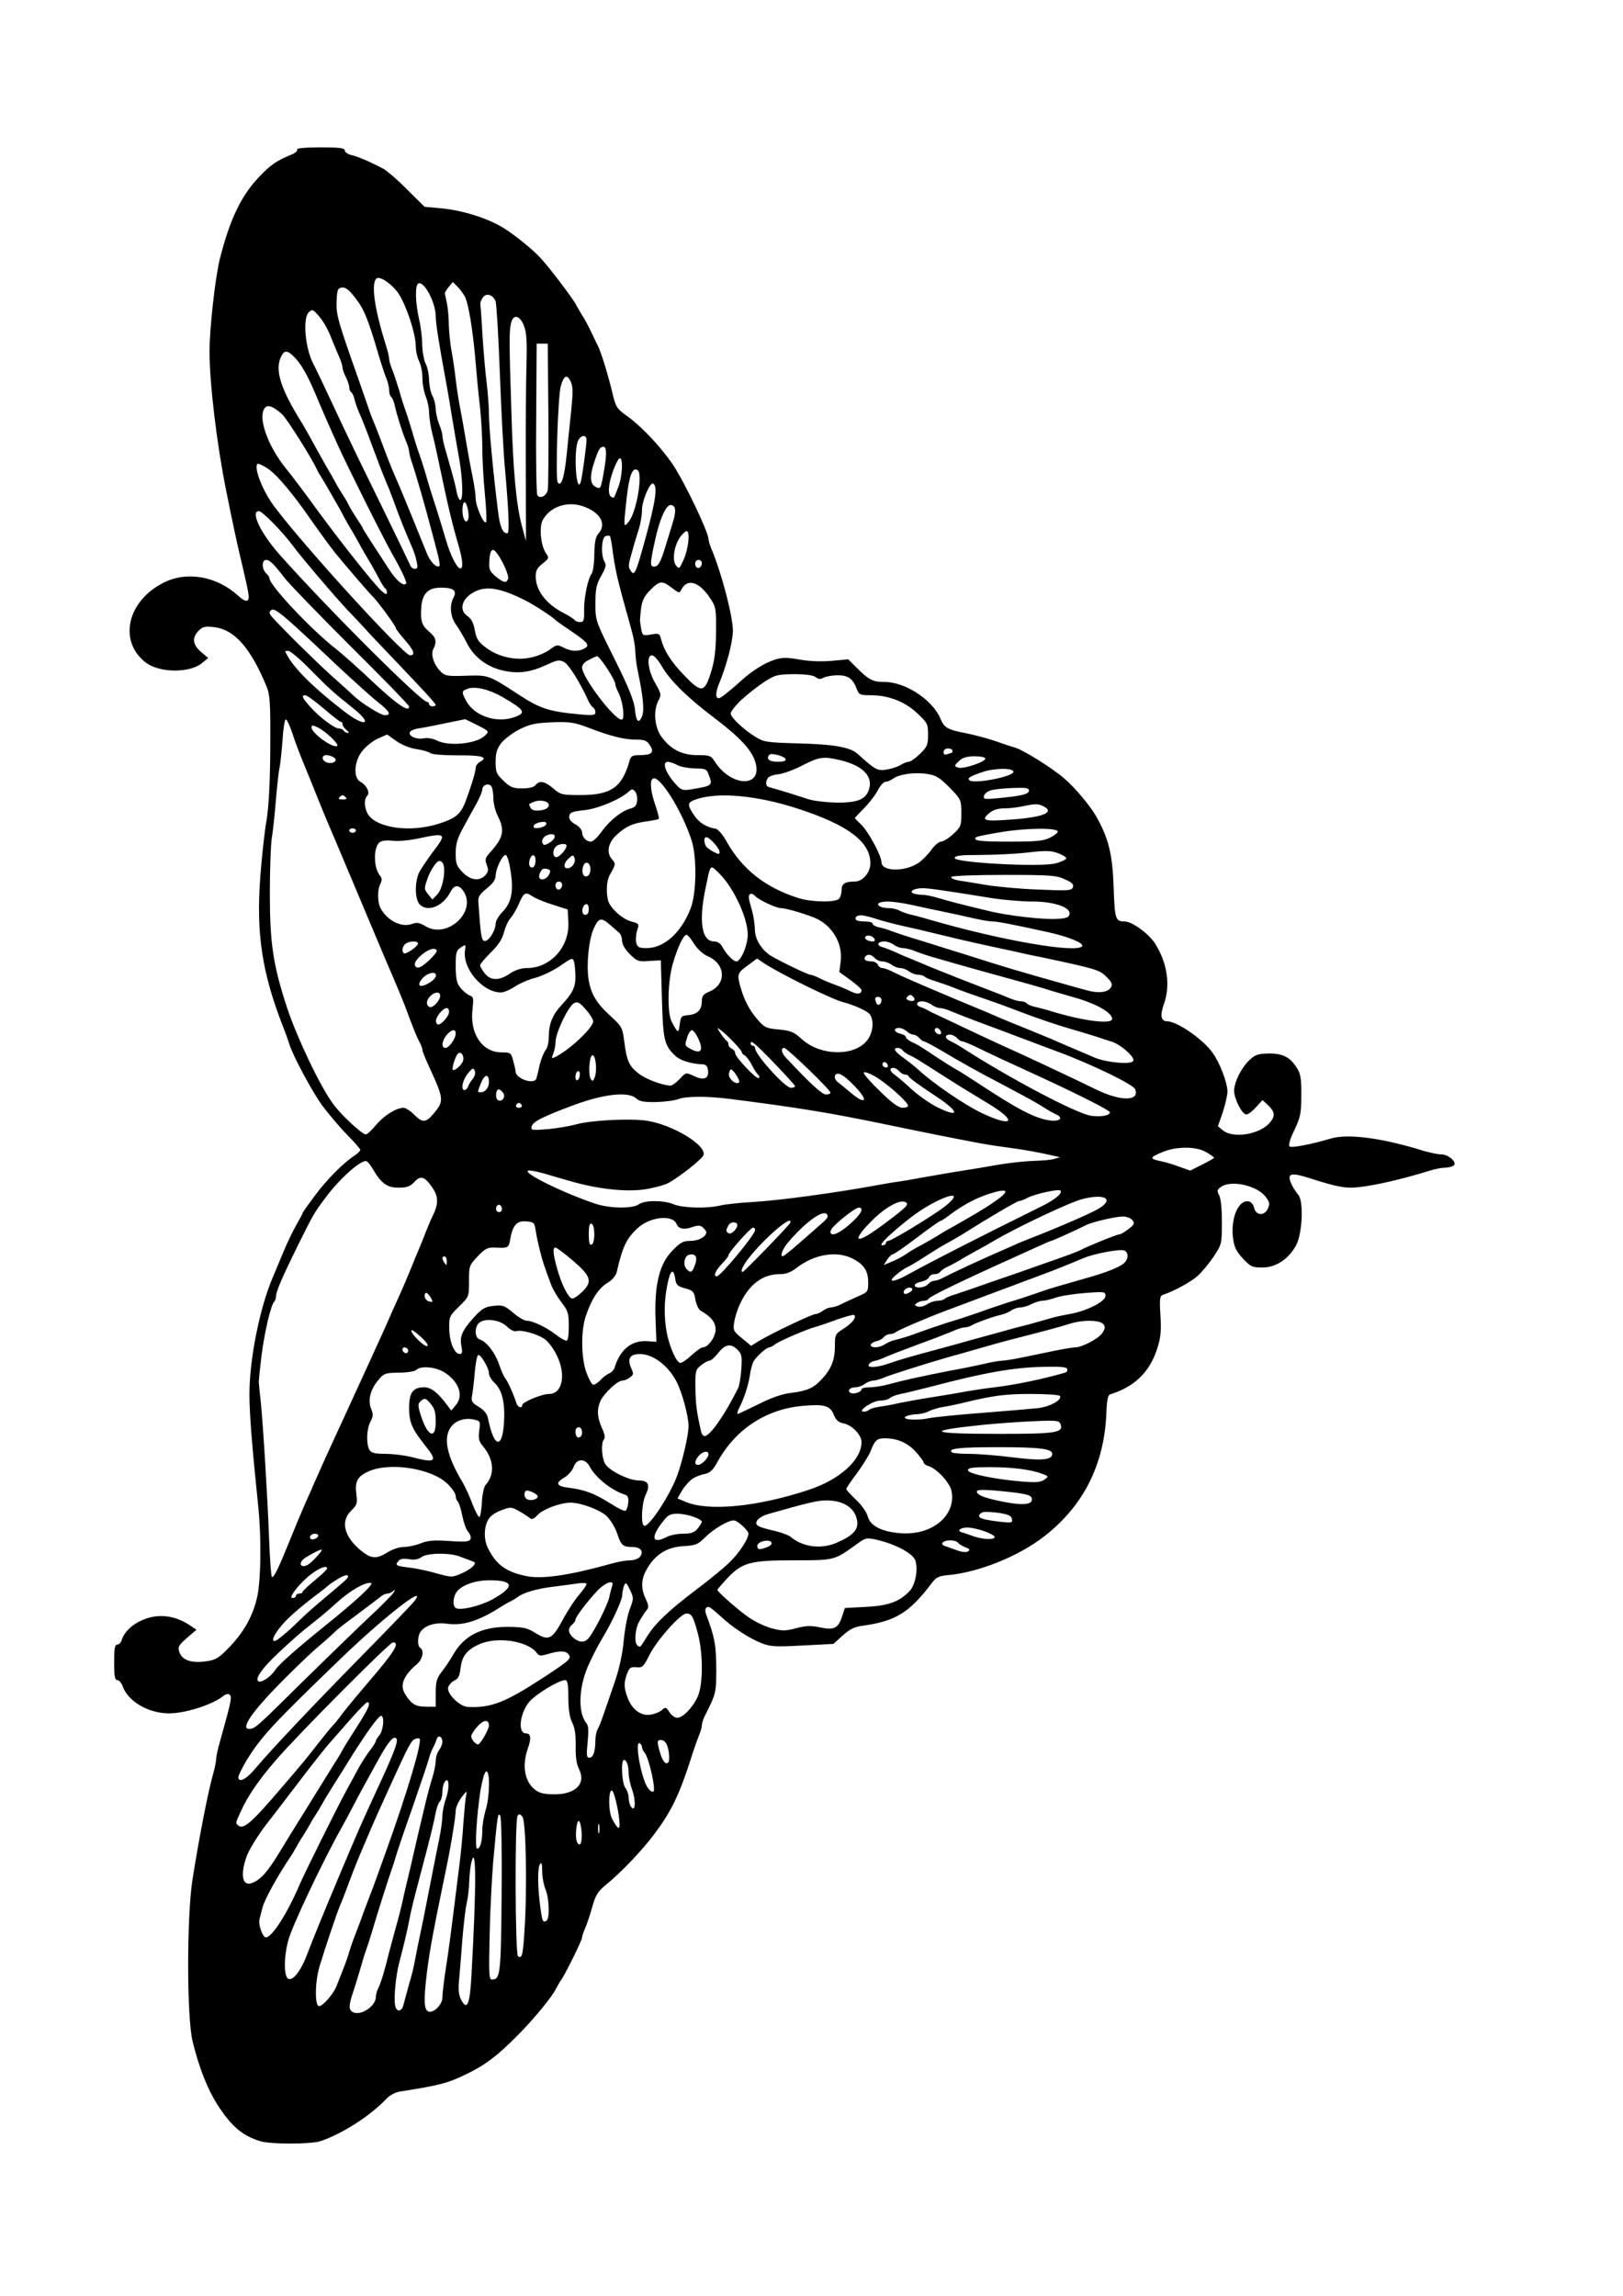 <?xml version="1.0" encoding="UTF-8" standalone="no"?>
<!-- Created with Inkscape (http://www.inkscape.org/) -->

<svg
   xmlns:dc="http://purl.org/dc/elements/1.1/"
   xmlns:cc="http://creativecommons.org/ns#"
   xmlns:rdf="http://www.w3.org/1999/02/22-rdf-syntax-ns#"
   xmlns:svg="http://www.w3.org/2000/svg"
   xmlns="http://www.w3.org/2000/svg"
   xmlns:sodipodi="http://sodipodi.sourceforge.net/DTD/sodipodi-0.dtd"
   xmlns:inkscape="http://www.inkscape.org/namespaces/inkscape"
   width="210mm"
   height="297mm"
   viewBox="0 0 744.094 1052.362"
   id="svg4188"
   version="1.1"
   inkscape:version="0.91 r13725"
   sodipodi:docname="drawing.svg">
  <defs
     id="defs4190" />
  <sodipodi:namedview
     id="base"
     pagecolor="#ffffff"
     bordercolor="#666666"
     borderopacity="1.0"
     inkscape:pageopacity="0.0"
     inkscape:pageshadow="2"
     inkscape:zoom="0.49497475"
     inkscape:cx="38.24178"
     inkscape:cy="524.18419"
     inkscape:document-units="px"
     inkscape:current-layer="layer1"
     showgrid="false"
     inkscape:window-width="1366"
     inkscape:window-height="716"
     inkscape:window-x="-8"
     inkscape:window-y="-8"
     inkscape:window-maximized="1" />
  <g
     inkscape:label="Layer 1"
     inkscape:groupmode="layer"
     id="layer1">
    <path
       style="fill:#000000;stroke:none"
       id="path8"
       d="m 53.763,770.124 c 0.813,0 1.83,1.22 2.44,2.745 2.44,7.016 11.794,12.506 21.352,12.506 7.422,0 19.827,-3.965 24.809,-7.931 0.915,-0.813 2.237,-1.118 2.745,-0.712 1.423,0.813 1.118,2.339 -4.372,21.962 -0.915,3.152 -1.627,6.507 -1.627,7.524 0,1.017 -0.61,4.169 -1.423,7.016 -2.44,8.642 -6.406,29.181 -9.456,48.397 -2.644,17.285 -2.644,63.343 0.102,74.223 2.949,12.099 6.914,21.962 11.388,28.977 6.406,9.862 11.388,14.133 19.623,16.675 4.575,1.423 22.877,1.423 27.452,0 9.659,-3.152 22.775,-11.489 29.994,-19.115 1.83,-1.932 4.372,-3.355 6.609,-3.66 17.996,-2.847 21.758,-3.762 30.096,-7.829 8.744,-4.169 14.336,-8.337 23.894,-17.997 7.219,-7.219 16.065,-17.996 17.59,-21.453 0.407,-0.813 1.627,-2.949 2.745,-4.575 2.44,-3.965 9.151,-17.59 9.151,-18.81 0,-0.508 0.61,-2.44 1.423,-4.27 0.813,-1.83 2.237,-6.202 3.254,-9.761 1.423,-5.185 2.542,-7.016 5.999,-9.862 7.117,-5.795 16.776,-15.861 22.368,-23.385 7.727,-10.269 11.489,-17.895 16.98,-35.078 1.118,-3.66 2.745,-8.134 3.457,-9.964 0.813,-1.83 1.423,-4.067 1.423,-4.88 0,-0.915 0.61,-2.847 1.322,-4.27 5.185,-10.269 5.287,-10.473 5.287,-21.962 -0.102,-10.778 -0.712,-14.133 -4.677,-24.707 -0.712,-2.135 -0.305,-3.355 1.22,-3.355 0.407,0 2.745,1.83 5.185,4.067 5.694,5.389 13.421,10.371 19.115,12.608 3.864,1.525 6.507,1.728 18.708,1.017 l 14.133,-0.712 4.169,-3.762 c 3.254,-2.949 5.389,-4.067 9.252,-4.575 15.251,-2.135 21.453,-5.999 31.824,-19.725 1.932,-2.542 3.152,-3.152 8.134,-3.559 13.726,-1.423 31.621,-8.642 43.008,-17.488 18.2,-13.929 27.859,-33.146 28.774,-56.735 0.203,-5.897 0.712,-8.236 1.728,-8.541 10.879,-3.355 17.895,-9.964 21.352,-20.335 1.83,-5.49 2.135,-8.134 1.728,-15.658 -0.508,-7.829 -0.305,-9.151 1.119,-9.659 4.575,-1.423 12.709,-5.795 15.76,-8.541 1.932,-1.627 5.287,-5.694 7.422,-8.846 3.762,-5.694 3.864,-5.897 3.864,-15.963 0,-6.304 -0.508,-10.981 -1.322,-12.404 -1.017,-1.932 -0.915,-2.44 1.017,-3.762 4.677,-3.254 16.573,-0.508 20.437,4.677 1.728,2.339 1.932,3.152 0.915,5.389 -1.627,3.457 -5.49,3.152 -6.304,-0.508 -0.305,-1.423 -1.423,-2.644 -2.44,-2.847 -4.677,-0.915 -8.337,7.626 -7.219,16.675 0.508,4.169 1.423,6.1 4.474,9.456 3.559,3.762 4.27,4.169 8.947,4.169 6.304,0 12.099,-3.864 15.556,-10.269 2.847,-5.49 3.457,-19.928 1.017,-22.979 -2.338,-2.847 -4.067,-6.202 -4.067,-7.931 0,-1.932 2.339,-1.932 8.134,-0.102 11.083,3.559 15.76,4.677 19.928,4.677 6.609,0 21.657,-3.254 35.993,-7.727 2.542,-0.813 5.694,-1.423 7.117,-1.423 1.423,0 3.152,-0.407 3.965,-0.915 2.034,-1.322 -2.135,-5.185 -5.592,-5.185 -1.525,0 -4.779,-0.712 -7.422,-1.423 -19.42,-6.1 -35.383,-8.236 -43.415,-5.795 -8.846,2.644 -17.895,4.372 -18.708,3.559 -0.61,-0.61 0.305,-3.66 2.237,-7.524 2.745,-5.795 3.152,-7.727 3.152,-15.76 0.102,-7.117 -0.305,-9.862 -1.728,-12.201 -3.152,-5.287 -6.507,-7.117 -13.014,-7.117 -5.084,0.102 -6.304,0.508 -9.049,3.05 -3.762,3.559 -6.914,9.964 -7.016,14.031 0,3.66 3.66,10.879 5.592,10.879 0.915,0 2.847,-1.525 4.474,-3.355 l 2.949,-3.254 2.644,2.44 c 3.05,2.949 3.254,4.88 0.813,7.829 -4.575,5.49 -16.776,7.524 -21.555,3.66 l -2.338,-1.932 2.237,-6.406 c 1.118,-3.559 2.135,-7.829 2.135,-9.354 0,-4.27 -3.559,-13.523 -7.016,-18.2 -4.575,-6.202 -16.166,-14.133 -20.64,-14.133 -2.847,0 -3.355,-2.745 -1.423,-8.032 3.05,-8.642 1.423,-19.115 -4.27,-27.859 -2.949,-4.474 -10.473,-9.862 -13.726,-9.862 -4.27,0 -4.575,-1.017 -5.084,-15.251 -0.508,-15.658 -2.338,-22.978 -8.134,-33.146 -2.847,-4.88 -9.557,-12.913 -14.54,-17.183 -5.389,-4.677 -18.403,-12.811 -22.267,-14.031 -1.118,-0.305 -5.287,-1.627 -9.151,-3.05 -3.965,-1.322 -10.066,-2.949 -13.726,-3.66 -8.337,-1.627 -9.862,-2.44 -11.591,-6.609 -3.66,-8.744 -16.065,-16.878 -25.825,-16.878 -5.185,0 -7.016,-0.915 -12.811,-6.711 l -3.66,-3.66 -7.626,0.712 c -4.88,0.407 -10.269,0.203 -14.743,-0.61 -5.795,-1.017 -7.931,-1.017 -11.388,0.102 -4.779,1.525 -10.676,5.287 -15.861,10.066 -1.83,1.728 -4.88,4.27 -6.711,5.694 -2.847,2.237 -3.559,2.339 -4.067,1.017 -0.305,-0.813 0.102,-3.05 0.813,-4.88 3.762,-8.947 6.609,-19.827 6.711,-25.114 0,-6.609 -4.982,-25.927 -9.761,-37.416 -0.813,-1.83 -1.423,-3.965 -1.423,-4.677 0,-3.152 -10.981,-26.13 -16.268,-34.061 -5.389,-7.931 -14.031,-17.183 -20.538,-21.962 -5.389,-3.864 -5.694,-4.27 -7.422,-11.693 -2.033,-8.337 -5.185,-18.505 -6.609,-21.148 -0.508,-0.915 -1.83,-3.762 -3.05,-6.304 -1.22,-2.542 -3.05,-5.999 -4.169,-7.626 -1.017,-1.728 -2.237,-3.762 -2.644,-4.575 -1.118,-2.44 -12.506,-17.488 -16.471,-21.657 -3.355,-3.66 -11.998,-10.676 -16.878,-13.624 -7.016,-4.372 -18.606,-8.032 -28.266,-8.947 l -7.829,-0.712 -7.931,-7.829 c -4.27,-4.372 -9.252,-8.642 -10.879,-9.557 -6.812,-3.559 -11.693,-5.592 -14.641,-6.304 -1.728,-0.407 -3.152,-1.322 -3.152,-2.135 0,-1.118 -2.237,-1.423 -11.286,-1.423 -7.117,0 -10.981,0.407 -10.574,1.017 0.305,0.508 -0.712,1.525 -2.237,2.135 -7.219,2.949 -10.066,4.88 -15.556,10.778 -8.032,8.541 -13.116,19.318 -17.691,37.416 -2.033,8.236 -4.677,31.723 -4.677,42.093 0,14.743 3.355,42.703 7.626,63.852 3.559,17.691 4.88,23.487 6.1,28.774 4.372,18.505 4.779,20.538 3.762,21.555 -0.61,0.61 -2.135,-0.102 -4.27,-2.034 -9.862,-9.049 -23.69,-11.489 -34.366,-5.999 -16.675,8.439 -20.742,26.842 -8.032,36.603 6.202,4.677 19.827,4.88 25.622,0.305 l 2.949,-2.44 -3.254,-2.745 c -3.864,-3.254 -4.27,-6.609 -1.118,-9.761 1.83,-1.83 2.949,-2.135 7.117,-1.627 9.354,1.118 16.675,9.456 23.995,27.147 1.627,3.965 1.83,7.321 1.728,28.469 -0.102,16.268 -0.712,26.842 -1.728,33.044 -0.915,4.982 -2.135,16.573 -2.847,25.724 -1.932,25.825 0.712,43.822 10.269,68.325 1.22,3.05 2.542,6.812 3.05,8.439 1.627,5.287 10.167,21.25 14.946,27.961 2.745,3.66 7.727,9.659 11.184,13.218 3.559,3.559 6.406,6.812 6.406,7.321 0,0.407 -1.22,1.627 -2.745,2.644 -4.982,3.254 -12.506,10.778 -18.098,18.301 -3.05,4.067 -5.592,7.626 -5.592,7.931 0,0.305 -1.322,2.745 -2.847,5.389 -1.525,2.644 -4.372,8.541 -6.202,13.014 -1.83,4.474 -3.965,9.456 -4.677,11.184 -5.897,13.726 -10.676,37.315 -10.676,53.481 0,8.541 1.118,23.284 4.067,51.752 1.423,13.726 1.22,32.943 -0.407,40.67 -1.83,8.846 -5.999,16.37 -12.811,23.487 -4.88,5.084 -6.304,5.897 -10.472,6.507 -6.812,1.017 -11.083,-0.407 -12.404,-3.965 -0.915,-2.644 -0.61,-3.152 3.355,-6.711 l 4.372,-3.762 -2.847,-1.932 c -7.117,-4.779 -14.743,-5.592 -21.86,-2.542 -4.779,2.033 -8.337,5.49 -9.456,8.947 -0.305,1.322 -1.322,2.339 -2.135,2.339 -1.118,0 -1.423,1.728 -1.423,8.134 0,6.304 0.305,8.134 1.423,8.134 z m 56.633,60.191 c 3.355,-7.321 8.032,-14.133 16.166,-23.589 10.269,-11.896 52.057,-53.888 53.583,-53.888 3.355,0 0.813,4.169 -10.879,17.793 -4.779,5.592 -10.269,12.201 -12.201,14.743 -1.83,2.542 -3.864,4.982 -4.474,5.592 -0.61,0.508 -3.559,4.169 -6.609,8.032 -5.999,7.727 -6.1,7.829 -16.37,19.827 -14.539,17.081 -18.2,20.233 -20.64,17.691 -1.017,-0.915 -1.017,-0.813 1.423,-6.202 z m 2.644,-23.385 c 6.711,-10.879 11.794,-16.37 43.618,-47.075 19.013,-18.301 39.043,-33.959 33.654,-26.334 -0.712,1.118 -11.388,12.201 -23.69,24.707 -23.995,24.402 -42.297,43.822 -49.414,52.261 -4.169,5.084 -7.931,7.016 -7.931,4.067 0,-0.712 1.728,-4.169 3.762,-7.626 z m 0.305,43.313 c 1.22,-2.949 5.185,-9.354 8.947,-14.234 3.762,-4.779 11.083,-14.438 16.37,-21.352 5.287,-6.914 10.676,-13.624 11.896,-15.048 1.22,-1.423 5.592,-6.304 9.659,-10.981 3.965,-4.575 7.727,-8.337 8.134,-8.337 1.83,0 0.712,2.847 -4.677,11.184 -3.05,4.779 -6.1,9.557 -6.609,10.676 -0.61,1.118 -1.83,3.254 -2.847,4.779 -0.915,1.525 -5.185,8.337 -9.354,15.048 -4.169,6.812 -8.337,13.421 -9.151,14.743 -0.813,1.322 -4.169,6.711 -7.422,12.099 -5.694,9.456 -9.049,13.116 -13.116,14.438 -4.27,1.322 -5.084,-4.474 -1.83,-13.014 z m 12.608,-76.154 c 6.202,-6.406 14.946,-14.946 19.42,-18.81 4.474,-3.762 8.337,-7.321 8.642,-7.727 0.305,-0.407 4.88,-3.965 10.167,-7.829 5.287,-3.965 10.167,-7.626 10.879,-8.236 0.712,-0.508 1.83,-1.017 2.644,-1.017 0.712,0 1.932,-0.61 2.745,-1.322 0.915,-0.813 0.813,-0.407 -0.203,1.118 -0.813,1.22 -6.1,6.507 -11.591,11.591 -5.49,5.185 -19.013,18.301 -29.994,29.079 -21.047,20.843 -21.758,21.555 -24.504,21.555 -3.66,0 0.61,-6.711 11.794,-18.403 z m 1.728,-16.471 c 7.524,-7.016 9.354,-8.642 16.675,-14.438 2.745,-2.135 7.422,-6.1 10.269,-8.744 5.694,-5.185 12.811,-9.354 15.455,-8.846 1.728,0.305 -6.609,8.032 -21.657,20.132 -12.811,10.371 -20.538,17.183 -22.267,19.827 -2.135,3.152 -6.304,5.999 -7.727,5.084 -1.728,-1.017 1.932,-6.202 9.252,-13.014 z m -8.947,-523.32 c 1.525,0 10.981,9.659 15.455,15.76 4.067,5.49 19.013,23.08 25.52,29.994 2.949,3.05 6.609,6.914 8.134,8.642 1.423,1.627 6.914,7.422 11.998,12.709 14.845,15.556 19.928,21.148 19.928,21.758 0,0.305 -0.712,0.61 -1.525,0.61 -0.813,0 -1.525,-0.508 -1.525,-1.017 0,-0.61 -0.407,-1.017 -0.915,-1.017 -2.745,0 -46.059,-43.212 -67.614,-67.512 -8.744,-9.862 -13.523,-19.928 -9.456,-19.928 z m -0.712,-21.657 c 0.305,-0.305 2.44,0.61 4.575,2.033 4.372,2.847 11.794,11.693 20.742,24.707 3.355,4.779 7.829,10.879 10.066,13.726 5.287,6.507 16.065,19.013 17.488,20.335 1.932,1.728 10.574,13.523 10.574,14.438 0,0.407 1.83,2.847 4.067,5.389 4.27,4.88 5.084,7.117 2.44,7.117 -2.949,0 -48.804,-50.227 -62.225,-68.224 -5.287,-7.016 -9.456,-17.691 -7.727,-19.522 z m 2.339,661.699 c 0.915,-3.559 6.711,-14.133 12.506,-22.775 1.017,-1.423 2.237,-3.559 2.847,-4.677 0.61,-1.118 1.932,-3.457 3.05,-5.084 1.118,-1.728 2.44,-3.965 3.05,-5.084 0.61,-1.118 1.932,-3.457 3.05,-5.084 1.118,-1.728 2.44,-3.965 3.05,-5.084 0.61,-1.118 1.83,-3.254 2.847,-4.779 0.915,-1.525 4.372,-7.016 7.626,-12.201 9.049,-14.743 15.353,-23.487 16.471,-23.08 1.525,0.61 0.813,7.016 -1.017,9.049 -0.813,0.915 -1.525,2.033 -1.525,2.44 0,0.508 -1.22,2.542 -2.847,4.575 -1.525,2.033 -3.762,5.49 -4.982,7.727 -1.22,2.237 -3.762,7.016 -5.795,10.676 -3.864,7.016 -19.318,38.128 -21.453,43.212 -5.592,13.014 -12.506,23.894 -15.353,23.894 -1.423,0 -3.457,-5.592 -2.949,-8.134 0.203,-0.813 0.813,-3.355 1.423,-5.592 z M 119.852,621.679 c 1.423,-11.184 4.27,-23.182 5.795,-24.91 0.508,-0.508 0.915,-1.728 0.915,-2.644 0,-2.135 2.745,-8.541 10.269,-23.792 7.016,-14.031 7.117,-14.336 12.811,-21.86 6.1,-8.134 15.15,-16.268 18.098,-16.268 0.61,0 1.932,1.525 2.949,3.254 3.965,6.914 6.711,8.947 11.896,8.947 3.965,0 5.389,-0.508 7.321,-2.542 2.949,-3.254 4.779,-2.644 8.337,2.542 2.847,4.169 2.847,7.524 0,13.218 -0.712,1.423 -2.034,4.575 -3.05,7.117 -0.915,2.542 -2.339,5.897 -3.05,7.626 -0.712,1.627 -2.339,5.592 -3.559,8.642 -2.033,4.982 -4.575,10.981 -8.642,19.827 -0.712,1.627 -2.237,5.084 -3.355,7.626 -2.237,4.982 -6.812,15.048 -11.591,25.419 -1.728,3.66 -4.169,9.151 -5.592,12.201 -1.423,3.05 -3.864,8.337 -5.389,11.693 -3.152,6.812 -5.694,12.404 -9.659,21.352 -1.423,3.355 -3.355,7.727 -4.27,9.659 -2.644,6.202 -4.067,9.456 -7.422,17.793 -4.88,12.099 -7.219,16.98 -8.032,16.268 -0.305,-0.407 -0.915,-7.829 -1.22,-16.573 -0.712,-19.217 -2.745,-52.566 -3.864,-63.75 -0.508,-4.474 -0.915,-8.642 -0.915,-9.151 0,-0.61 0.508,-5.795 1.22,-11.693 z m 2.135,-365.012 c 1.728,0 3.559,1.83 8.642,8.439 1.932,2.542 15.556,16.573 30.197,31.214 14.743,14.641 26.74,26.944 26.74,27.554 0,3.05 -6.304,-1.423 -19.318,-13.828 -4.779,-4.474 -11.184,-10.167 -14.234,-12.608 -11.286,-8.744 -30.502,-29.181 -30.502,-32.434 0,-0.508 -0.712,-1.525 -1.525,-2.237 -0.813,-0.712 -1.525,-2.339 -1.525,-3.66 0,-1.525 0.61,-2.44 1.525,-2.44 z m -0.305,-69.952 c 1.322,-1.322 3.965,-0.203 7.727,3.254 2.034,1.83 13.624,20.132 15.76,25.012 0.407,0.813 1.118,2.237 1.728,3.05 1.423,2.237 9.659,16.471 10.473,18.301 0.407,0.813 1.728,3.152 2.847,5.084 1.22,1.932 3.254,5.592 4.677,8.134 1.322,2.542 3.355,5.897 4.372,7.626 1.017,1.627 2.949,5.084 4.27,7.626 1.322,2.542 2.644,4.677 3.05,4.88 0.508,0.203 0.813,1.118 0.813,1.932 0,1.118 -0.61,0.915 -2.542,-0.813 -3.762,-3.457 -19.013,-22.775 -29.791,-37.518 -5.084,-7.016 -11.184,-15.15 -13.624,-18.098 -8.947,-10.879 -13.624,-24.605 -9.761,-28.469 z m 2.847,198.062 c 0.508,-3.05 1.423,-11.184 1.932,-17.895 0.61,-6.812 1.322,-13.624 1.728,-15.048 0.305,-1.525 0.915,-7.016 1.322,-12.303 0.305,-5.389 1.017,-9.761 1.525,-9.761 0.508,0 1.728,2.644 2.847,5.897 1.017,3.254 3.254,9.252 4.88,13.218 1.728,4.067 4.474,10.981 6.202,15.251 1.728,4.372 3.762,9.252 4.474,10.981 0.712,1.627 7.626,17.895 15.251,36.095 7.626,18.2 14.539,34.569 15.353,36.298 3.05,7.219 4.27,10.167 5.795,14.031 4.067,10.981 5.084,13.421 6.406,15.963 0.813,1.423 1.423,3.152 1.423,3.762 0,0.61 1.322,3.965 2.949,7.422 7.016,15.353 7.117,15.963 1.932,22.063 -3.355,3.965 -4.982,3.965 -8.744,0.102 -1.728,-1.728 -3.864,-3.05 -4.779,-3.05 -3.355,0 -8.846,3.457 -12.506,7.727 -2.033,2.44 -4.169,4.474 -4.779,4.474 -1.728,0 -11.286,-8.846 -15.048,-14.031 -5.999,-8.134 -16.37,-29.994 -21.047,-43.923 -6.406,-19.522 -7.931,-29.587 -7.931,-52.362 0,-10.676 0.407,-21.86 0.813,-24.91 z m 0,-105.233 c 1.627,-1.017 6.507,3.254 29.587,25.114 7.524,7.016 16.065,14.743 18.912,16.98 5.694,4.474 6.609,6.202 3.355,6.202 -1.83,0 -10.574,-5.49 -13.828,-8.541 -0.61,-0.61 -5.389,-4.982 -10.676,-9.659 -7.626,-6.914 -21.758,-20.843 -27.351,-27.045 -1.22,-1.423 -1.22,-2.339 0,-3.05 z m 7.626,462.315 c 2.745,-2.745 8.032,-7.117 11.693,-9.862 3.66,-2.745 6.812,-5.287 7.117,-5.592 0.305,-0.305 2.237,-1.627 4.27,-2.847 4.169,-2.542 5.999,-1.627 2.542,1.322 -1.22,1.118 -5.185,4.474 -8.846,7.524 -7.524,6.406 -7.016,5.897 -14.845,13.421 -3.355,3.05 -6.711,5.897 -7.626,6.202 -3.254,1.22 0.305,-5.084 5.694,-10.167 z m -3.355,-578.224 c 1.423,-3.05 2.745,-3.254 5.694,-0.407 3.254,3.05 6.406,8.439 10.269,17.691 3.254,7.727 5.897,13.828 10.473,23.894 4.169,9.252 21.25,43.415 24.707,49.312 4.27,7.524 6.812,12.913 6.202,13.421 -1.322,1.322 -4.575,-1.525 -8.134,-7.117 -2.237,-3.457 -5.795,-8.947 -7.931,-12.201 -2.135,-3.254 -3.864,-6.1 -3.864,-6.304 0,-0.203 -1.22,-2.135 -2.644,-4.27 -1.423,-2.135 -3.05,-4.779 -3.559,-5.897 -0.508,-1.118 -1.83,-3.457 -2.949,-5.084 -1.118,-1.728 -2.44,-3.965 -3.05,-5.084 -0.61,-1.118 -1.83,-3.457 -2.847,-5.084 -1.017,-1.728 -3.864,-6.711 -6.304,-11.184 -2.44,-4.474 -5.389,-9.761 -6.609,-11.693 -9.557,-15.353 -12.303,-23.894 -9.456,-29.994 z m 3.355,725.856 c 1.728,-6.609 15.658,-35.993 24.199,-51.244 1.423,-2.542 3.762,-6.914 5.185,-9.659 2.44,-4.779 7.829,-14.641 12.404,-22.877 3.559,-6.304 5.694,-9.151 7.016,-9.151 2.44,0 0.712,4.779 -8.642,24.91 -5.897,12.811 -7.829,16.98 -16.268,37.111 -8.032,19.115 -11.998,28.774 -15.861,38.84 -2.542,6.304 -5.897,10.473 -7.931,9.659 -2.135,-0.813 -2.237,-9.659 -0.102,-17.59 z m 0.102,-591.137 c 0.813,0 5.592,3.965 10.371,8.947 8.642,8.744 10.066,9.964 19.827,17.793 8.744,7.117 4.779,8.236 -4.372,1.22 -15.455,-11.896 -24.504,-21.148 -27.351,-27.757 -0.102,-0.102 0.61,-0.203 1.525,-0.203 z m 10.879,422.865 c 3.965,-2.847 6.812,-3.762 6.812,-2.237 0,0.508 -2.542,2.847 -5.592,5.389 -3.05,2.542 -5.592,4.88 -5.592,5.287 0,0.508 -0.712,0.813 -1.525,0.813 -0.813,0 -1.525,0.407 -1.525,1.017 0,0.508 -0.712,1.017 -1.627,1.017 -2.237,0 3.762,-7.422 9.049,-11.286 z m -4.169,-6.406 c 1.423,-1.322 8.134,-4.88 8.541,-4.474 0.305,0.407 -2.745,3.965 -5.389,6.202 -3.05,2.644 -5.897,1.017 -3.152,-1.728 z m 1.017,-396.125 c 0.712,0 4.474,2.745 8.439,6.1 3.864,3.355 7.422,6.1 7.829,6.1 0.508,0 0.813,0.508 0.813,1.118 0,0.712 0.813,1.83 1.728,2.542 1.017,0.712 1.322,1.423 0.61,1.423 -0.61,0 -1.525,-0.508 -1.83,-1.017 -0.305,-0.61 -1.322,-1.017 -2.237,-1.017 -1.932,0 -9.049,-5.287 -13.218,-10.066 -3.559,-3.965 -4.067,-5.185 -2.135,-5.185 z m 1.525,-175.491 c 1.627,-1.627 1.932,-1.525 4.88,1.932 1.728,1.932 4.169,6.202 5.389,9.557 1.322,3.254 3.05,7.422 3.864,9.252 0.813,1.83 1.423,3.965 1.423,4.677 0,0.813 0.712,2.745 1.525,4.27 0.813,1.627 1.525,3.762 1.525,4.677 0,0.915 0.407,1.932 0.915,2.237 0.508,0.305 1.22,1.83 1.525,3.355 0.407,1.627 1.322,4.169 2.033,5.897 1.322,2.847 2.542,5.795 6.1,15.455 2.237,6.1 4.779,12.709 6.202,16.065 0.712,1.627 2.033,4.88 2.847,7.117 4.067,11.083 5.389,14.336 9.049,22.877 0.915,1.932 1.932,5.084 2.237,6.914 0.61,2.644 0.407,3.254 -0.915,3.254 -0.813,0 -1.83,-0.813 -2.135,-1.83 -0.407,-0.915 -6.304,-13.218 -13.116,-27.147 -6.914,-14.031 -14.438,-29.587 -16.776,-34.569 -9.862,-21.047 -13.421,-28.571 -14.438,-30.401 -3.66,-6.914 -4.982,-20.742 -2.135,-23.589 z m 2.949,559.821 c 0.813,0 1.423,0.407 1.423,0.915 0,1.118 -2.644,2.237 -3.457,1.423 -0.915,-0.915 0.305,-2.339 2.033,-2.339 z m 1.423,-369.486 c 3.457,1.728 9.557,7.524 8.744,8.337 -1.525,1.525 -11.794,-5.694 -11.794,-8.439 0,-1.118 0.508,-1.118 3.05,0.102 z m 0.61,567.853 c 2.44,-8.134 7.829,-24.199 9.456,-28.062 0.915,-2.033 2.847,-7.117 5.795,-15.048 0.915,-2.339 2.339,-5.897 3.152,-7.829 0.813,-1.932 2.135,-5.084 2.949,-6.914 3.66,-8.744 4.677,-10.879 11.489,-25.927 8.032,-17.59 9.252,-19.827 10.879,-20.437 0.915,-0.407 1.932,-0.407 2.135,-0.203 1.322,1.322 -5.592,24.605 -15.455,51.956 -2.034,5.592 -4.067,11.286 -4.575,12.709 -0.508,1.423 -1.83,5.084 -3.05,8.134 -1.22,3.05 -2.542,6.711 -3.05,8.134 -0.508,1.423 -1.83,5.084 -3.05,8.134 -1.22,3.05 -2.542,6.914 -3.05,8.642 -0.712,2.745 -2.44,7.219 -5.897,15.861 -1.423,3.559 -6.202,9.049 -7.931,9.049 -2.034,0 -1.932,-10.981 0.203,-18.2 z m 3.152,-555.246 c 1.017,0 2.542,0.508 3.355,1.017 2.135,1.322 0,3.152 -2.847,2.44 -2.644,-0.712 -3.05,-3.457 -0.508,-3.457 z m 7.016,-214.33 c 1.627,-0.203 3.254,0.915 5.694,4.067 4.575,5.694 6.304,9.964 11.489,27.757 1.017,3.355 2.44,7.626 3.152,9.456 0.813,1.83 1.423,4.474 1.423,5.795 0,1.322 0.407,2.644 0.915,3.05 0.508,0.305 1.22,2.034 1.627,3.864 0.915,4.169 3.457,12.404 5.287,16.675 0.712,1.728 1.322,3.762 1.322,4.474 0,0.712 0.61,3.152 1.423,5.49 1.932,5.694 6.1,20.233 9.049,31.519 0.915,3.355 2.135,8.134 2.745,10.473 0.61,2.44 0.915,4.677 0.712,4.982 -1.322,1.22 -4.474,-2.033 -6.1,-6.507 -1.932,-4.779 -9.862,-24.402 -12.404,-30.299 -0.712,-1.728 -2.033,-4.677 -2.847,-6.609 -0.813,-1.932 -2.237,-5.49 -3.152,-7.931 -2.949,-7.829 -4.88,-12.913 -5.795,-14.946 -0.508,-1.118 -1.627,-4.067 -2.44,-6.609 -0.915,-2.542 -2.745,-7.829 -4.067,-11.693 -9.964,-28.164 -10.574,-30.502 -10.371,-36.603 0.203,-5.389 0.508,-6.1 2.339,-6.406 z m 1.627,233.445 c 0.915,0.915 0.712,1.22 -1.22,1.22 -1.932,0 -2.135,-0.305 -1.22,-1.22 0.915,-0.915 1.525,-0.915 2.44,0 z m 2.745,327.189 c 2.542,-2.44 2.847,-3.355 2.44,-6.711 -0.915,-6.507 0.203,-8.846 5.287,-11.184 9.964,-4.575 29.587,-1.423 36.705,5.897 1.932,1.932 3.457,4.27 3.457,5.287 0,0.915 0.407,2.033 1.017,2.644 0.508,0.508 1.423,3.457 2.034,6.507 0.61,2.949 1.728,6.304 2.644,7.219 0.915,1.017 1.423,2.542 1.118,3.355 -0.508,1.22 -2.237,1.423 -9.761,0.915 -7.117,-0.508 -9.964,-0.203 -13.218,1.118 -2.339,0.915 -5.795,1.627 -7.727,1.627 -2.135,0 -5.287,1.118 -7.727,2.644 -4.88,3.05 -7.321,2.745 -12.201,-1.322 -7.422,-6.304 -9.049,-13.218 -4.067,-17.996 z m 0.915,220.533 c 0.61,-1.728 1.83,-5.795 2.847,-9.151 0.915,-3.355 2.237,-7.727 2.949,-9.659 0.712,-1.932 2.034,-6.1 2.949,-9.151 2.237,-7.727 7.524,-24.3 8.846,-27.961 0.61,-1.728 1.525,-4.474 1.932,-6.1 0.508,-1.728 3.864,-11.794 7.626,-22.368 3.66,-10.676 7.117,-20.742 7.524,-22.368 0.407,-1.728 1.322,-3.965 1.932,-5.084 0.61,-1.118 1.322,-2.847 1.627,-3.864 0.712,-2.237 2.644,-1.322 2.644,1.22 0,0.915 -0.712,2.644 -1.525,3.762 -0.813,1.017 -1.525,3.254 -1.525,4.88 0,1.525 -0.712,4.982 -1.525,7.626 -0.813,2.542 -2.135,7.422 -2.949,10.778 -3.05,12.608 -3.864,16.471 -5.389,22.877 -0.813,3.66 -2.135,9.354 -2.949,12.709 -0.813,3.355 -1.932,7.931 -2.339,10.167 -0.508,2.237 -1.83,7.727 -3.152,12.201 -1.22,4.474 -2.644,9.761 -3.152,11.693 -1.525,6.609 -3.762,14.031 -4.88,16.166 -0.61,1.118 -1.118,2.949 -1.118,4.067 0,3.965 -6.405,8.439 -10.066,7.117 -2.542,-1.017 -2.542,-2.949 -0.305,-9.557 z m -0.305,-533.284 c 0.813,0 1.525,0.407 1.525,1.017 0,0.508 -0.712,1.017 -1.525,1.017 -0.813,0 -1.525,-0.508 -1.525,-1.017 0,-0.61 0.712,-1.017 1.525,-1.017 z m 4.474,-35.484 c 1.728,-2.135 4.88,-4.677 7.219,-5.694 l 4.169,-1.83 4.27,3.05 c 2.644,1.83 6.304,3.254 9.252,3.66 2.745,0.407 5.592,1.22 6.304,1.83 0.712,0.61 5.999,1.017 12.506,1.017 11.083,-0.102 14.234,0.813 10.269,2.949 -1.118,0.61 -2.034,1.83 -2.034,2.847 0,1.83 -2.237,9.049 -4.88,15.963 -2.135,5.287 -4.474,7.219 -12.303,9.659 -12.608,3.965 -27.656,2.033 -32.028,-4.169 -1.83,-2.745 -2.135,-7.117 -0.508,-8.744 1.423,-1.423 -0.305,-4.88 -3.152,-6.406 -3.355,-1.83 -2.847,-9.456 0.915,-14.133 z m 3.66,307.566 c 1.322,-2.44 1.423,-3.559 0.407,-5.897 -1.627,-3.864 -0.407,-8.846 3.05,-13.014 2.745,-3.355 3.254,-3.559 9.659,-3.66 3.762,0 7.321,-0.61 7.931,-1.22 2.135,-2.135 9.151,-1.423 13.319,1.322 6.507,4.474 8.439,10.574 4.779,14.845 l -2.033,2.44 -1.83,-2.44 c -4.27,-5.795 -7.422,-8.236 -10.574,-8.236 -5.185,0 -6.914,2.44 -6.914,9.456 0,6.609 1.322,9.659 7.321,17.183 5.999,7.422 4.982,8.236 -5.999,5.389 -3.152,-0.813 -8.642,-1.525 -12.201,-1.525 -4.88,0 -6.507,-0.407 -7.321,-1.83 -1.525,-2.644 -1.322,-9.456 0.407,-12.811 z m 4.27,-265.676 c 1.017,-0.813 3.254,-1.017 5.795,-0.712 2.339,0.305 7.626,-0.102 11.794,-1.017 13.014,-2.745 13.421,-2.44 6.711,6.304 -2.339,3.152 -5.084,7.219 -6.1,9.049 -2.135,4.27 -2.135,12.303 0.102,14.743 3.457,3.864 10.676,1.118 14.031,-5.389 1.83,-3.559 3.864,-3.762 5.999,-0.712 6.507,9.252 -7.117,22.165 -17.183,16.268 -2.847,-1.728 -4.067,-1.932 -6.304,-1.118 -4.677,1.728 -10.981,-1.22 -14.336,-7.016 -1.525,-2.745 -1.627,-8.744 -0.102,-11.489 0.712,-1.525 0.712,-2.44 -0.203,-3.559 -3.05,-3.66 -3.152,-13.014 -0.203,-15.353 z m -1.525,-258.356 c 1.322,-1.322 5.999,1.525 9.456,5.795 3.66,4.575 8.642,19.115 8.642,25.114 0,2.237 0.712,5.287 1.525,6.914 0.813,1.525 1.525,5.084 1.525,7.727 0,2.644 0.712,6.507 1.525,8.439 0.813,2.034 1.525,5.287 1.525,7.321 0,1.932 0.61,6.202 1.423,9.456 0.813,3.152 2.237,9.456 3.152,13.929 3.965,19.013 5.795,26.842 9.252,38.738 1.728,6.202 1.83,9.862 0.305,9.354 -1.627,-0.508 -4.474,-6.406 -6.406,-13.014 -0.915,-3.05 -2.949,-9.964 -4.677,-15.251 -1.728,-5.287 -3.864,-12.201 -4.677,-15.251 -0.915,-3.05 -2.237,-7.219 -2.949,-9.151 -0.712,-1.932 -2.135,-6.304 -3.05,-9.659 -1.017,-3.355 -2.339,-7.727 -3.05,-9.659 -0.712,-1.932 -2.135,-6.304 -3.05,-9.659 -1.017,-3.355 -2.44,-7.626 -3.152,-9.456 -0.813,-1.83 -1.423,-4.067 -1.423,-4.88 0,-0.915 -0.712,-3.762 -1.525,-6.406 -5.185,-16.471 -6.812,-27.961 -4.372,-30.401 z m 10.473,772.016 c 2.135,-8.032 3.762,-14.946 4.575,-19.318 0.712,-3.965 2.033,-9.354 4.677,-19.318 4.88,-18.301 6.711,-25.927 7.422,-29.791 0.407,-2.44 1.322,-4.88 1.932,-5.49 0.712,-0.712 1.22,-2.644 1.22,-4.372 0,-1.627 0.407,-3.762 1.017,-4.575 1.932,-3.05 2.44,2.237 0.712,7.219 -0.915,2.542 -1.728,6.304 -1.728,8.134 0,1.932 -0.61,6.609 -1.423,10.574 -0.813,3.864 -2.237,10.981 -3.152,15.76 -3.762,19.42 -4.779,24.199 -6.1,30.502 -0.813,3.66 -1.627,8.236 -2.033,10.167 -0.305,1.932 -1.423,6.507 -2.542,10.167 -1.017,3.66 -2.135,7.829 -2.542,9.354 -0.712,3.457 -3.254,3.762 -3.864,0.508 -0.712,-3.254 0.305,-13.624 1.83,-19.522 z m 4.474,-185.048 c 2.542,0.407 4.27,0.102 5.694,-0.915 2.644,-2.033 13.218,-2.135 17.895,-0.203 1.932,0.712 4.27,1.627 5.389,2.034 1.627,0.508 1.627,0.915 0.508,2.237 -0.813,0.915 -3.254,2.542 -5.592,3.457 -4.067,1.83 -4.474,1.728 -11.184,-0.102 -3.864,-1.118 -9.049,-2.237 -11.591,-2.542 -7.016,-0.813 -7.626,-1.118 -5.999,-3.05 0.915,-1.118 2.237,-1.322 4.88,-0.915 z m -1.118,53.176 c 0.915,-1.423 3.05,-3.66 4.575,-4.88 2.745,-2.135 3.762,-6.406 1.728,-7.626 -1.423,-0.915 -1.22,-5.795 0.305,-7.626 2.237,-2.847 6.812,-4.169 11.998,-3.457 7.321,1.017 14.743,-1.322 24.809,-7.829 1.627,-1.017 3.762,-2.237 4.575,-2.542 0.813,-0.407 2.135,-1.22 2.949,-1.83 2.542,-2.034 8.744,-3.864 16.37,-4.779 4.169,-0.508 9.354,-1.22 11.388,-1.525 2.135,-0.305 3.864,-0.203 3.864,0.305 0,0.508 -1.525,2.745 -3.457,4.982 -1.932,2.237 -4.88,6.812 -6.711,10.066 -5.694,10.676 -7.016,11.286 -13.726,7.117 -3.457,-2.135 -5.389,-2.44 -12.303,-2.542 -12.201,0 -20.233,4.169 -25.215,13.218 -1.118,1.932 -3.254,5.185 -4.88,7.219 -2.44,3.152 -2.847,4.677 -2.847,9.964 l 0,6.202 -4.372,0 c -4.677,0 -6.507,-1.017 -9.252,-5.084 -2.135,-3.152 -2.033,-5.897 0.203,-9.354 z m -1.017,-150.275 c 1.322,0 2.237,1.22 1.627,2.237 -0.61,1.017 -2.44,0.102 -2.44,-1.322 0,-0.508 0.407,-0.915 0.813,-0.915 z m 0.407,-184.845 c 1.423,-1.423 5.897,-1.627 5.897,-0.305 0,1.322 -5.694,5.287 -6.507,4.474 -1.017,-1.017 -0.712,-2.847 0.61,-4.169 z m 6.507,-98.93 c 2.135,-0.305 7.829,-1.423 12.506,-2.44 l 8.541,-1.728 5.592,2.745 c 5.389,2.745 5.49,2.847 3.457,4.779 -3.762,3.762 -16.573,5.084 -22.063,2.237 -1.83,-0.915 -4.27,-1.322 -5.897,-1.017 -3.355,0.712 -7.117,-0.915 -6.507,-2.745 0.203,-0.712 2.135,-1.525 4.372,-1.83 z m -1.932,276.759 c 4.067,3.152 6.405,5.897 5.592,6.406 -0.508,0.305 -2.339,-0.915 -4.067,-2.644 -3.457,-3.254 -4.474,-6.1 -1.525,-3.762 z m 4.372,-173.965 c 1.83,-1.322 3.864,-1.932 4.779,-1.627 1.423,0.61 1.017,1.423 -2.44,4.88 -2.847,2.745 -4.779,3.965 -5.897,3.559 -2.135,-0.915 -0.61,-3.864 3.559,-6.812 z m -2.949,-306.651 c 2.542,-1.525 8.032,8.642 8.032,15.048 0,2.949 1.322,11.591 4.575,29.282 0.813,4.169 2.135,12.201 3.05,17.793 0.915,5.592 2.339,13.828 3.152,18.301 1.627,9.252 1.83,18.81 0.508,18.81 -0.508,0 -1.22,-1.525 -1.627,-3.355 -0.508,-3.152 -1.627,-7.219 -4.982,-18.912 -0.915,-2.949 -1.627,-6.202 -1.627,-7.219 0,-1.017 -0.712,-3.457 -1.525,-5.389 -0.813,-2.033 -1.525,-5.185 -1.525,-7.016 -0.102,-1.83 -0.712,-4.474 -1.525,-5.897 -0.813,-1.423 -1.423,-4.575 -1.525,-7.117 0,-2.542 -0.712,-5.897 -1.525,-7.524 -0.813,-1.525 -1.525,-5.49 -1.627,-8.642 0,-3.152 -0.61,-8.439 -1.423,-11.794 -1.728,-7.524 -1.932,-15.455 -0.407,-16.37 z m 1.525,511.932 c 1.423,-1.118 2.034,-1.017 4.067,1.423 1.932,2.237 2.44,4.067 2.44,8.439 0,8.134 -3.66,6.812 -6.711,-2.644 -1.627,-4.982 -1.627,-5.694 0.203,-7.219 z m 2.44,-195.114 c 4.474,-2.339 5.897,0.61 1.525,3.457 -3.66,2.339 -5.999,2.237 -4.575,-0.407 0.61,-1.118 1.932,-2.44 3.05,-3.05 z m -0.102,-175.287 c 1.627,-1.525 3.457,-2.135 6.711,-2.135 5.592,0 7.321,1.423 5.592,4.575 -1.932,3.66 -1.423,8.744 1.118,12.303 1.322,1.83 3.559,5.592 4.982,8.439 3.254,6.507 9.151,10.981 16.675,12.709 6.914,1.525 12.404,0.813 19.928,-2.644 4.982,-2.339 5.795,-2.44 8.134,-1.22 2.135,1.22 7.422,9.659 11.083,17.895 0.508,1.118 1.525,2.44 2.034,2.847 0.61,0.305 1.118,1.322 1.118,2.237 0,1.322 -1.017,1.525 -7.422,0.915 -13.523,-1.22 -17.996,-2.644 -27.147,-8.642 -14.539,-9.456 -14.234,-9.354 -24.707,-9.049 -8.236,0.305 -9.659,0.102 -11.489,-1.728 -3.254,-3.152 -4.88,-8.032 -3.559,-10.473 1.728,-3.355 1.322,-5.287 -1.83,-7.931 -3.457,-2.847 -4.169,-5.084 -3.66,-11.489 0.203,-2.847 1.017,-5.185 2.44,-6.609 z m 0.102,632.824 c 1.322,-10.676 2.949,-19.115 8.642,-46.77 2.237,-10.371 4.575,-24.809 4.575,-27.554 0,-1.423 1.22,-4.169 2.644,-6.1 2.44,-3.152 2.644,-3.254 2.135,-0.915 -0.305,1.423 -0.813,6.914 -1.22,12.201 -0.305,5.287 -1.22,15.15 -2.135,21.86 -3.864,31.214 -4.677,37.213 -6.1,46.262 -0.813,5.287 -1.423,10.879 -1.423,12.303 0,3.254 -4.067,7.321 -6.406,6.405 -2.033,-0.712 -2.237,-5.084 -0.712,-17.691 z m 0,-311.633 c 0.508,0.305 1.423,1.423 2.033,2.542 0.813,1.525 0.712,1.728 -1.017,1.322 -1.118,-0.305 -2.033,-1.423 -2.033,-2.542 0,-1.017 0.407,-1.627 1.017,-1.322 z m 0.203,-189.725 c 0.61,-1.932 2.033,-4.677 3.152,-6.202 1.627,-2.237 2.339,-2.542 3.559,-1.627 2.135,1.83 0.712,11.794 -2.135,14.845 l -2.237,2.339 -1.728,-2.135 c -2.135,-2.644 -2.135,-2.745 -0.61,-7.219 z m 1.423,53.583 c 2.034,-2.033 4.474,-2.135 4.474,-0.102 0,2.237 -3.66,5.999 -4.982,5.084 -1.627,-0.915 -1.423,-3.152 0.508,-4.982 z m 4.372,7.727 c 2.339,-2.745 4.169,-2.949 4.169,-0.407 0,2.135 -4.372,6.711 -5.389,5.592 -1.118,-1.118 -0.712,-2.745 1.22,-5.185 z m 2.135,111.639 c 0.508,0 1.017,1.017 1.017,2.237 0,1.932 -0.203,2.034 -1.017,0.813 -1.322,-1.932 -1.322,-3.05 0,-3.05 z m 0.915,-101.471 c 2.237,-2.644 4.169,-2.949 4.169,-0.712 0,2.339 -3.05,6.609 -4.677,6.609 -2.034,0 -1.728,-3.152 0.508,-5.897 z m 0.915,-342.847 1.932,-2.339 2.135,2.135 c 1.118,1.118 2.644,3.152 3.355,4.474 1.728,3.152 3.762,15.963 4.982,30.299 0.508,6.406 1.423,15.76 2.034,20.843 0.508,4.982 1.017,13.218 1.017,18.2 0,5.084 0.508,14.234 1.118,20.538 0.61,6.304 0.915,12.201 0.712,13.218 -0.61,2.745 -4.88,-6.711 -4.88,-10.574 0,-1.627 -0.61,-6.1 -1.423,-9.964 -0.813,-3.864 -2.237,-11.591 -3.152,-17.183 -0.915,-5.592 -2.135,-12.201 -2.644,-14.743 -0.508,-2.542 -1.423,-8.236 -1.932,-12.709 -0.508,-4.474 -1.423,-10.574 -2.033,-13.624 -0.508,-2.949 -1.017,-8.032 -1.118,-11.184 0,-3.152 -0.407,-7.524 -0.813,-9.761 -0.508,-2.237 -0.915,-4.372 -1.017,-4.677 0,-0.407 0.712,-1.728 1.728,-2.949 z m 2.644,638.721 c 1.83,-0.813 2.44,-2.135 2.847,-5.795 0.712,-5.49 2.847,-8.236 8.439,-10.778 8.134,-3.762 22.47,-1.627 26.537,3.965 1.017,1.423 1.83,1.423 5.185,0.407 5.287,-1.525 7.931,-1.525 9.252,0.102 1.627,1.932 0.712,2.745 -10.879,10.371 -17.996,11.794 -24.504,14.336 -35.078,13.828 -3.864,-0.102 -9.862,-6.1 -9.151,-8.947 0.305,-1.118 1.627,-2.542 2.847,-3.152 z m -1.423,-116.418 c 2.339,-2.949 6.507,-4.169 10.676,-3.152 2.644,0.61 2.745,0.915 2.135,5.084 -0.407,3.66 -0.203,4.88 1.83,7.219 4.982,5.999 5.389,12.913 1.118,17.59 -0.813,0.915 -1.525,4.372 -1.728,8.134 -0.203,3.66 -0.712,6.609 -1.22,6.609 -0.407,0 -1.83,-2.745 -3.152,-6.1 -1.22,-3.355 -3.254,-7.727 -4.372,-9.659 -7.422,-12.303 -9.151,-20.742 -5.287,-25.724 z m 3.559,-55.006 c 4.575,-4.474 4.575,-4.474 4.575,-11.693 0,-6.914 0.102,-7.219 3.965,-11.286 3.457,-3.66 4.575,-4.169 7.931,-4.067 6.1,0.305 6.304,0.203 7.016,-3.864 1.118,-6.406 3.05,-8.541 7.321,-8.134 3.559,0.305 3.762,0.508 4.372,4.372 0.305,2.237 1.22,6.304 1.932,9.151 1.22,4.779 2.033,7.321 5.185,15.658 0.712,1.932 2.847,5.49 4.677,7.931 3.05,3.965 3.355,5.084 3.355,10.981 0,4.169 -0.407,6.609 -1.118,6.609 -0.61,0 -2.847,-1.22 -4.88,-2.847 -4.372,-3.355 -10.574,-6.304 -13.218,-6.304 -1.118,0 -3.965,-1.627 -6.304,-3.66 -3.965,-3.355 -4.88,-3.66 -9.049,-3.152 -3.864,0.407 -5.287,1.22 -9.049,5.389 -5.287,5.897 -6.507,8.642 -5.592,13.218 0.508,2.542 0.305,3.457 -0.712,3.457 -2.542,0 -4.779,-5.389 -4.88,-11.489 -0.102,-5.694 0.102,-5.999 4.474,-10.269 z m -0.508,-115.909 c 1.423,-1.423 3.05,1.118 2.339,3.355 -0.61,1.728 -3.254,4.169 -4.474,4.169 -1.017,0 0.813,-6.202 2.135,-7.524 z m -1.017,247.375 c 1.932,-3.457 8.439,-5.999 15.455,-5.999 11.388,0 11.794,2.949 1.423,8.744 -5.592,3.05 -14.845,5.287 -16.878,3.965 -1.322,-0.813 -1.322,-4.169 0,-6.711 z m 2.339,-296.077 c 2.339,-1.525 2.339,-1.423 1.932,1.322 -1.22,8.439 8.134,19.318 16.471,19.318 1.322,0 4.169,-1.22 6.304,-2.644 2.135,-1.423 6.406,-3.355 9.456,-4.067 3.05,-0.813 8.134,-3.254 11.388,-5.49 5.592,-3.864 5.795,-3.864 6.406,-1.728 0.305,1.22 0.61,4.27 0.61,6.812 0,4.779 -1.423,7.524 -6.304,12.811 -4.067,4.27 -5.897,8.642 -5.897,14.234 0,2.745 -0.61,5.49 -1.423,6.406 -0.813,0.915 -2.033,3.965 -2.745,6.711 -0.61,2.847 -1.322,5.694 -1.525,6.304 -0.813,3.152 -9.557,0.203 -9.557,-3.152 0,-0.61 -0.508,-2.847 -1.118,-4.982 -0.915,-3.559 -1.22,-3.762 -5.287,-3.762 -8.947,0 -14.743,-8.642 -13.319,-19.928 0.508,-4.779 0.407,-5.592 -1.22,-6.1 -1.118,-0.407 -2.949,-1.932 -4.169,-3.355 -1.83,-2.135 -2.237,-3.965 -2.339,-9.862 0,-6.507 0.203,-7.422 2.339,-8.846 z m 1.118,-54.904 c 1.83,-3.457 4.575,-8.439 6.1,-11.083 1.423,-2.644 2.644,-5.49 2.644,-6.406 0,-2.135 3.05,-3.152 4.169,-1.423 0.508,0.813 0.915,3.254 0.915,5.49 0,2.339 0.915,5.897 2.034,8.134 3.355,6.609 2.542,9.964 -3.762,16.878 -2.033,2.237 -2.237,3.05 -1.322,5.49 0.915,2.237 0.712,3.152 -0.61,4.677 -2.644,2.949 -6.812,2.44 -10.473,-1.322 -2.745,-2.847 -3.152,-3.965 -3.152,-8.642 0,-4.27 0.712,-6.812 3.457,-11.794 z m -0.407,509.696 c 0.61,-7.016 1.423,-14.539 2.033,-16.776 0.508,-2.237 1.017,-6.609 1.118,-9.659 0.102,-3.05 0.508,-7.016 0.915,-8.642 2.339,-9.964 2.44,10.167 0.102,51.549 -0.712,13.116 -1.932,16.166 -4.575,11.388 -1.22,-2.237 -1.525,-4.575 -1.118,-9.049 0.305,-3.355 1.017,-11.794 1.525,-18.81 z m 2.542,-397.04 c 2.135,-2.542 2.542,-2.745 3.152,-1.22 0.407,1.017 0,2.542 -0.813,3.559 -0.813,0.915 -1.83,2.542 -2.135,3.457 -0.407,1.017 -1.118,1.83 -1.728,1.83 -1.83,0 -1.017,-4.474 1.525,-7.626 z m -0.203,-176.304 c 3.457,-1.322 9.862,0.203 16.065,3.762 10.269,5.999 10.981,7.219 5.694,9.151 -8.337,3.05 -18.606,-0.407 -22.368,-7.422 -2.135,-4.067 -2.135,-4.474 0.61,-5.49 z m 1.627,-43.517 c 5.999,-4.067 12.709,-3.152 25.012,3.05 3.864,1.932 12.608,7.626 13.726,8.947 0.305,0.305 3.254,2.44 6.609,4.677 8.236,5.592 9.354,6.914 6.711,8.337 -2.745,1.525 -6.202,1.423 -9.659,-0.407 -2.745,-1.423 -3.152,-1.423 -6.1,0.813 -1.728,1.322 -5.49,3.05 -8.439,3.66 -7.016,1.728 -15.353,-0.102 -21.047,-4.474 -3.457,-2.542 -4.372,-4.067 -5.084,-8.032 -0.61,-3.355 -1.627,-5.287 -3.355,-6.406 -3.66,-2.44 -2.847,-7.117 1.627,-10.167 z m -2.949,-41.992 c 1.22,0 2.44,6.609 1.525,8.134 -0.61,0.915 -1.017,0.915 -1.627,-0.102 -1.22,-1.932 -1.118,-8.032 0.102,-8.032 z m 5.897,561.143 c 2.847,-3.152 5.287,-3.355 5.287,-0.407 0,1.728 -3.965,8.642 -4.982,8.642 -1.22,0 -3.152,-2.339 -3.152,-3.762 0,-0.712 1.322,-2.745 2.847,-4.474 z m -1.22,-162.375 c 0.407,-4.067 1.017,-7.626 1.525,-7.829 1.017,-0.712 4.982,5.897 4.982,8.337 0,1.118 1.118,3.05 2.542,4.372 3.152,2.949 4.575,7.931 4.474,15.251 -0.305,15.353 -4.575,15.76 -7.524,0.712 -0.407,-1.83 -1.83,-3.559 -4.169,-4.982 -3.254,-1.932 -3.559,-2.542 -3.05,-5.287 0.305,-1.728 0.915,-6.507 1.22,-10.574 z m 2.644,191.555 c 0.813,-4.575 1.83,-8.236 2.542,-8.541 1.932,-0.61 1.728,11.388 -0.203,17.691 -0.813,2.745 -1.525,6.812 -1.525,9.049 0,5.185 -0.915,8.642 -2.339,8.642 -1.22,0 -0.305,-14.743 1.525,-26.842 z m -0.61,-214.229 c 2.745,-2.237 9.456,-1.423 12.709,1.728 1.525,1.525 3.457,2.44 4.27,2.135 2.237,-0.813 9.964,1.322 13.218,3.762 1.525,1.118 3.864,4.27 5.287,7.117 4.474,8.947 2.745,17.895 -3.457,17.895 -3.355,0 -12.303,3.762 -12.303,5.084 0,1.728 -2.034,1.118 -2.644,-0.813 -1.322,-4.169 -3.965,-9.964 -5.084,-11.388 -0.712,-0.813 -2.034,-3.864 -2.949,-6.609 -1.83,-5.287 -5.694,-10.269 -8.846,-11.286 -2.339,-0.712 -2.44,-5.694 -0.203,-7.626 z m 0.915,-110.114 c 1.627,-3.965 3.559,-4.067 3.559,-0.203 0,2.542 -1.728,4.677 -3.762,4.677 -1.627,0 -1.627,0 0.203,-4.474 z m 2.542,-88.965 c 2.745,-2.135 4.067,-4.067 4.067,-5.694 0,-3.152 3.05,-9.659 4.575,-9.659 0.712,0 1.728,3.355 2.339,7.727 1.423,9.252 0.305,14.336 -4.067,18.708 -1.525,1.627 -2.847,3.864 -2.847,5.084 0,3.152 -3.254,8.236 -5.084,7.931 -1.423,-0.305 -1.728,-2.135 -2.847,-18.2 -0.203,-1.932 0.813,-3.457 3.864,-5.897 z m 1.932,29.282 c 3.457,-3.355 5.185,-6.1 5.999,-9.252 0.61,-2.44 1.932,-5.287 2.949,-6.406 1.017,-1.118 2.745,-3.965 3.762,-6.406 2.44,-5.49 2.949,-5.795 6.406,-3.559 1.525,1.017 5.694,2.745 9.456,3.864 l 6.609,2.135 0.305,5.694 c 0.61,11.388 -8.134,21.148 -19.013,21.148 -2.644,0 -5.389,0.915 -7.829,2.542 -4.88,3.355 -8.846,3.254 -11.489,-0.102 -1.22,-1.525 -2.135,-3.152 -2.135,-3.762 0,-0.508 2.237,-3.152 4.982,-5.897 z m -3.66,-300.246 c 1.627,-2.135 4.575,-1.22 5.795,1.83 0.407,1.22 1.322,15.963 1.932,32.739 0.61,16.675 1.627,35.891 2.237,42.602 1.932,21.352 2.237,31.011 1.22,31.011 -2.237,0 -3.457,-3.05 -4.372,-10.778 -2.237,-17.996 -4.067,-37.925 -4.067,-43.72 0,-3.355 -0.508,-9.761 -1.017,-14.234 -0.61,-4.372 -1.423,-14.234 -1.932,-21.758 -0.407,-7.524 -0.915,-14.234 -1.017,-14.845 0,-0.508 0.508,-1.83 1.22,-2.847 z m 2.237,560.635 c 0.915,-1.83 3.05,-3.457 5.999,-4.575 4.27,-1.627 4.677,-1.627 7.931,0.102 1.83,1.017 4.067,2.44 4.982,3.152 1.322,1.118 1.932,0.915 3.965,-1.22 2.44,-2.644 10.473,-5.592 15.048,-5.592 4.575,0 13.116,3.152 16.37,5.999 1.728,1.627 3.864,4.982 4.88,7.829 1.932,5.795 2.644,6.507 7.219,6.507 3.66,0 5.287,2.135 3.254,4.575 -0.712,0.813 -2.644,1.525 -4.372,1.525 -1.728,0 -5.389,0.61 -8.236,1.423 -19.623,5.49 -32.231,7.321 -39.45,5.795 -9.456,-1.932 -14.031,-5.389 -17.793,-13.319 -1.627,-3.559 -1.627,-8.744 0.203,-12.201 z m 2.44,156.579 c 1.932,-21.657 2.237,-23.08 3.254,-21.148 0.508,1.017 0.813,16.471 0.61,36.806 -0.305,36.095 -0.61,38.23 -4.474,38.23 -1.322,0 -1.423,-2.847 -1.017,-20.132 0.203,-10.981 1.017,-26.232 1.627,-33.756 z m 0,-601.406 c 1.83,0 7.626,11.286 6.812,13.319 -0.813,2.034 -2.034,1.728 -5.694,-1.22 -2.847,-2.44 -3.152,-3.254 -2.847,-7.422 0.203,-3.254 0.712,-4.677 1.728,-4.677 z m 2.644,300.144 c 0.508,-0.102 1.118,0.61 1.322,1.525 0.203,1.118 -0.305,1.83 -1.322,1.83 -1.728,0 -1.83,-3.05 0,-3.355 z m 0,-52.871 c 0.508,0.102 1.423,0.813 2.034,1.728 1.118,1.83 -0.712,4.27 -2.542,3.152 -1.322,-0.813 -0.915,-5.185 0.508,-4.88 z m 1.017,-158.714 c 1.423,-1.83 5.185,-4.677 8.337,-6.304 4.88,-2.44 7.422,-2.949 15.048,-3.254 7.931,-0.305 10.066,0 16.268,2.339 10.574,4.067 16.776,5.592 22.063,5.592 4.067,0 5.084,0.407 6.507,2.644 2.135,3.254 0.813,4.474 -4.88,4.474 -2.949,0 -3.864,0.407 -4.372,2.237 -3.457,12.506 -8.439,16.065 -22.673,16.065 -8.439,0 -9.151,-0.203 -12.404,-3.05 -3.965,-3.355 -6.304,-3.762 -8.134,-1.525 -0.813,1.017 -3.05,1.525 -6.202,1.525 -4.067,0 -5.389,-0.508 -8.439,-3.457 -3.254,-3.05 -3.66,-3.965 -3.66,-8.642 0,-4.067 0.61,-6.1 2.542,-8.642 z m 4.474,-192.267 c 0.915,-4.575 4.067,-4.067 5.999,1.017 1.22,3.152 1.423,7.321 1.118,18.301 -0.203,7.829 -0.407,29.079 -0.305,47.279 l 0.102,33.044 -1.932,-7.117 c -2.542,-9.761 -3.965,-24.3 -4.779,-52.362 -1.017,-31.418 -1.017,-36.501 -0.203,-40.162 z m 3.05,683.966 c 0.61,-1.017 1.118,-0.915 2.237,0.407 1.627,2.033 2.237,33.553 0.915,52.464 -0.712,11.184 -1.118,12.709 -2.949,11.489 -1.322,-0.813 -1.525,-62.327 -0.203,-64.36 z m 0.61,-326.783 c 0.508,0 1.118,0.508 1.322,1.118 0.203,0.61 -0.407,1.118 -1.322,1.118 -0.915,0 -1.525,-0.508 -1.322,-1.118 0.203,-0.61 0.813,-1.118 1.322,-1.118 z m 4.575,274.725 c 2.745,-3.457 13.726,-10.167 16.675,-10.167 1.017,0 1.423,1.932 1.423,8.032 0,5.49 0.61,9.049 1.728,11.388 1.22,2.339 1.728,5.49 1.627,10.778 -0.102,5.084 0.407,8.439 1.525,10.574 3.355,6.609 -1.423,11.591 -11.286,11.591 -4.474,0 -6.812,-0.508 -8.744,-2.034 -4.88,-3.66 -6.202,-10.981 -3.457,-18.912 1.728,-4.779 1.423,-7.016 -0.915,-7.016 -3.66,0 -2.847,-8.846 1.423,-14.234 z m -1.423,-96.896 c 0.813,-0.712 5.49,1.423 5.49,2.542 0,1.22 -2.745,2.135 -4.575,1.423 -1.525,-0.508 -2.034,-2.745 -0.915,-3.965 z m 7.626,-145.7 c 3.05,0.915 8.642,2.542 12.608,3.66 12.506,3.66 25.419,5.084 34.061,3.864 4.169,-0.61 9.151,-1.932 11.083,-2.949 4.88,-2.644 15.353,-10.879 16.065,-12.709 1.728,-4.474 -14.031,-14.031 -26.029,-15.861 -7.931,-1.118 -25.724,-0.203 -32.434,1.728 -2.644,0.712 -8.337,1.728 -12.709,2.135 -7.219,0.61 -8.032,0.508 -7.626,-1.017 0.407,-2.339 4.779,-4.575 19.827,-10.167 13.624,-4.982 24.504,-6.1 28.062,-2.949 1.525,1.423 3.559,1.83 9.252,1.728 3.965,-0.102 8.541,-0.712 10.066,-1.322 3.559,-1.423 13.421,-1.423 23.792,-0.102 31.926,4.067 45.957,6.406 71.477,11.693 14.031,2.949 33.349,6.812 43.212,8.642 3.355,0.61 9.252,1.525 13.218,2.033 6.609,0.813 14.743,2.339 20.843,3.762 l 2.542,0.61 -2.542,0.712 c -1.423,0.508 -5.49,0.813 -9.049,0.915 -3.559,0.102 -10.676,0.813 -15.76,1.627 -5.084,0.915 -13.624,2.339 -18.912,3.152 -5.287,0.813 -13.116,2.237 -17.285,2.949 -4.169,0.813 -9.049,1.627 -10.676,1.83 -1.728,0.203 -5.795,0.915 -9.151,1.525 -19.318,3.559 -45.347,7.117 -57.955,7.829 -5.592,0.305 -11.998,1.017 -14.234,1.525 -6.202,1.525 -17.386,1.22 -21.555,-0.508 -4.575,-1.932 -13.421,-1.932 -15.963,0 -2.745,2.034 -13.014,1.932 -19.42,-0.102 -14.845,-4.88 -34.264,-14.438 -31.316,-15.353 0.508,-0.203 3.457,0.305 6.507,1.118 z m -4.474,-145.598 c 0.813,-0.203 1.322,0.61 1.322,2.237 0,2.644 -1.22,4.067 -2.44,2.949 -1.118,-1.118 -0.203,-4.677 1.118,-5.185 z m 0.712,-24.605 c 2.949,-1.118 6.711,-0.203 6.711,1.525 0,1.525 -2.237,2.542 -5.592,2.542 -1.932,0 -2.847,-0.712 -3.457,-2.847 -0.102,-0.102 1.017,-0.712 2.339,-1.22 z m 3.05,9.354 c 2.033,-0.305 2.745,0 2.44,1.017 -0.305,0.712 -1.728,1.423 -3.254,1.627 -2.033,0.305 -2.745,0 -2.44,-1.017 0.305,-0.712 1.728,-1.423 3.254,-1.627 z m 0.712,-118.451 c 3.05,-2.44 3.152,-2.542 1.525,-4.982 -2.339,-3.559 -3.05,-11.896 -1.423,-14.946 3.254,-6.1 11.083,-8.846 18.2,-6.507 8.236,2.745 11.388,8.236 7.321,12.709 -1.22,1.322 -1.728,3.965 -1.83,9.354 0,4.169 -0.61,8.134 -1.22,8.947 -1.728,2.237 -3.559,11.083 -3.457,16.776 0.102,4.677 -0.203,5.389 -1.83,5.389 -1.118,0 -2.237,-0.407 -2.542,-0.915 -0.305,-0.508 -2.542,-1.932 -4.88,-3.152 -8.032,-4.067 -12.811,-10.269 -12.913,-16.471 -0.102,-2.949 0.508,-4.169 3.05,-6.202 z m -0.102,-100.861 2.542,0 0.305,32.536 c 0.102,17.895 0,33.553 -0.305,34.671 -0.61,2.644 -3.559,4.067 -4.779,2.237 -0.407,-0.712 -0.712,-16.675 -0.508,-35.383 l 0.203,-34.061 2.542,0 z m -1.017,696.98 c 0.712,-1.118 1.017,-0.203 1.017,3.152 0,2.644 0.712,6.406 1.525,8.337 1.728,4.27 2.033,13.523 0.407,14.438 -1.627,1.017 -1.932,0.305 -2.847,-6.711 -1.22,-9.252 -1.22,-17.488 -0.102,-19.217 z m 1.22,-456.113 c 0.508,-0.305 1.627,-0.305 2.44,0 1.22,0.407 1.322,1.017 0.407,2.644 -1.525,2.745 -5.084,2.745 -4.372,0 0.305,-1.118 1.017,-2.339 1.525,-2.644 z m 2.033,-15.556 c 3.559,-1.423 4.88,0.61 1.83,2.949 -1.322,1.017 -2.847,1.627 -3.254,1.423 -1.627,-1.017 -0.712,-3.559 1.423,-4.372 z m 3.864,94.964 c 0,-4.27 5.795,-16.471 8.541,-17.996 1.525,-0.813 2.44,-0.407 5.287,2.847 1.932,2.135 3.457,4.575 3.457,5.49 0,2.847 -10.269,12.608 -16.98,16.166 -2.237,1.118 -2.237,1.017 -1.322,-1.423 0.61,-1.525 1.017,-3.762 1.017,-5.084 z m 0,94.049 c 0.508,0 4.169,2.745 8.134,6.1 8.236,7.117 8.947,9.557 4.067,14.234 -1.728,1.728 -3.762,3.05 -4.474,3.05 -1.728,0 -5.084,-6.711 -7.117,-14.234 -1.83,-6.711 -1.932,-9.151 -0.61,-9.151 z m 0.203,-183.828 c 1.322,-1.322 4.88,-1.627 4.88,-0.407 0,1.627 -3.254,5.287 -4.677,5.287 -1.728,0 -1.932,-3.152 -0.203,-4.88 z m 1.322,16.065 c 0.813,0 1.525,0.61 1.525,1.423 0,1.728 -1.423,2.847 -2.44,1.932 -1.22,-1.22 -0.61,-3.355 0.915,-3.355 z m 0.915,-227.141 c 1.423,-4.982 2.949,-5.592 4.575,-1.932 1.017,2.135 1.017,5.084 0.203,13.014 -0.61,5.592 -1.525,14.946 -2.135,20.742 -1.017,10.167 -2.542,14.743 -4.067,12.303 -1.118,-1.83 0.102,-39.653 1.423,-44.127 z m 1.728,500.24 c 1.728,-1.017 3.559,-3.152 4.169,-4.779 1.322,-3.965 5.287,-4.067 7.321,-0.203 2.644,5.084 10.066,10.981 16.166,12.913 1.423,0.407 1.728,1.423 1.525,3.864 -0.203,1.728 -0.813,3.355 -1.322,3.559 -0.61,0.203 -3.864,-1.423 -7.117,-3.559 -7.117,-4.474 -11.591,-6.1 -18.708,-7.016 -5.897,-0.712 -6.507,-2.135 -2.033,-4.779 z m 1.932,-283.774 c 1.83,-1.627 2.033,-1.627 2.644,-0.102 0.712,1.932 -1.22,4.677 -3.254,4.677 -2.034,0 -1.728,-2.44 0.61,-4.575 z m 1.525,351.286 c 0.813,-0.712 1.525,-1.728 1.525,-2.237 0,-1.22 5.185,-8.134 10.066,-13.319 3.762,-3.965 8.032,-5.287 6.711,-2.034 -0.305,1.017 -0.915,3.152 -1.22,4.88 -0.712,3.457 -6.507,15.048 -9.354,18.708 -1.932,2.542 -4.779,2.339 -7.727,-0.508 -1.932,-2.033 -1.932,-3.864 0,-5.49 z m 5.694,-373.35 c 6.304,-0.712 16.065,-4.779 20.335,-8.541 1.423,-1.322 1.83,-1.22 2.847,0 0.712,0.813 1.118,2.745 0.915,4.27 -0.203,2.135 -1.017,3.05 -3.152,3.559 -4.067,1.118 -9.557,5.592 -13.218,10.676 -1.728,2.44 -3.864,4.474 -4.779,4.474 -2.135,0 -4.067,-2.034 -4.067,-4.27 0,-1.118 -1.423,-2.745 -3.05,-3.66 -2.135,-1.118 -3.05,-2.44 -2.847,-3.762 0.305,-1.728 1.322,-2.135 7.016,-2.745 z m -2.644,463.332 c 0.508,0 1.118,2.44 1.322,5.287 0.305,4.982 -0.915,7.219 -2.237,4.067 -0.813,-2.034 -0.203,-9.354 0.915,-9.354 z m 0,-180.473 c 1.627,0 2.135,3.559 0.61,4.474 -1.22,0.813 -2.135,-0.407 -2.135,-2.644 0,-1.017 0.712,-1.83 1.525,-1.83 z M 264.84,491.027 c 0.508,-0.305 1.017,0.305 1.017,1.423 0,1.118 -0.508,2.339 -1.017,2.644 -0.61,0.305 -1.017,-0.305 -1.017,-1.423 0,-1.118 0.407,-2.339 1.017,-2.644 z m -0.102,-288.248 c 0.915,-3.152 4.169,-4.067 4.169,-1.118 0,2.44 -2.034,17.386 -2.644,19.217 -1.83,5.999 -3.355,-11.489 -1.525,-18.098 z m 5.694,559.109 c 1.932,-4.169 4.575,-9.151 5.795,-11.083 4.372,-7.219 8.947,-17.183 9.049,-19.522 0,-1.322 0.407,-3.254 0.813,-4.372 0.813,-1.83 1.017,-1.627 2.745,1.83 1.728,3.762 1.728,3.965 0,8.642 -1.118,2.644 -2.339,9.151 -2.847,14.438 -0.61,6.406 -2.034,13.116 -4.372,19.827 -1.932,5.592 -4.169,12.201 -5.084,14.743 -0.813,2.542 -2.033,5.389 -2.542,6.304 -0.61,1.017 -1.017,3.254 -1.017,5.084 0,4.982 -1.017,7.931 -2.745,7.931 -1.322,0 -1.423,-1.22 -0.813,-7.117 0.508,-5.084 0.407,-7.626 -0.508,-8.642 -4.27,-5.084 -3.559,-17.691 1.525,-28.062 z m -1.728,-159.019 c 2.644,-7.727 5.897,-12.506 9.862,-14.845 2.135,-1.322 3.762,-3.254 4.169,-4.88 2.644,-11.591 4.474,-15.455 9.557,-20.132 5.592,-5.287 16.166,-6.406 17.895,-1.932 0.915,2.237 3.355,2.745 7.117,1.423 2.644,-0.915 3.66,-0.915 4.88,0.102 0.915,0.813 1.627,1.728 1.627,2.237 0,2.034 -3.559,3.965 -7.219,3.965 -3.457,0 -4.677,0.712 -8.337,4.474 -5.897,5.999 -8.236,15.455 -7.727,31.011 l 0.407,10.778 -4.372,-0.305 c -7.117,-0.407 -12.303,3.864 -14.845,12.303 -0.305,0.915 -1.423,2.033 -2.339,2.44 -1.017,0.407 -2.847,1.728 -4.169,3.152 -1.22,1.322 -2.745,2.237 -3.355,2.034 -0.61,-0.203 -1.932,-2.644 -2.949,-5.389 -2.542,-6.812 -2.644,-19.725 -0.203,-26.435 z m -0.102,-188.403 c 0.813,-0.203 1.322,0.61 1.322,2.237 0,1.728 -0.508,2.644 -1.627,2.644 -1.932,0 -1.627,-4.169 0.305,-4.88 z m 0.305,-19.013 c 1.728,0 2.44,3.457 1.118,5.49 -0.508,0.712 -1.423,1.017 -2.034,0.61 -1.728,-1.017 -0.915,-6.1 0.915,-6.1 z m 0.813,-92.829 c 1.525,-0.813 3.254,-1.627 3.864,-1.83 1.118,-0.508 8.541,10.879 8.541,12.913 0,0.61 0.61,2.237 1.423,3.762 2.135,4.27 3.05,12.404 1.423,12.404 -3.355,0 -18.098,-19.42 -18.098,-23.894 0,-1.22 1.118,-2.542 2.847,-3.355 z m 2.44,123.128 c 2.237,-5.084 3.457,-5.389 7.524,-1.83 1.627,1.423 3.559,3.05 4.169,3.66 0.712,0.508 1.322,2.135 1.322,3.559 0,1.627 1.322,3.965 3.559,6.202 3.254,3.254 3.965,3.559 8.846,3.152 l 5.389,-0.305 0.508,17.793 c 0.508,18.912 1.118,21.352 6.304,26.13 2.135,2.034 7.524,3.66 12.506,3.762 1.423,0.102 2.135,0.915 2.339,2.949 0.407,3.66 -2.033,4.575 -6.609,2.339 -3.457,-1.627 -3.559,-1.627 -6.406,1.423 -1.525,1.627 -3.457,3.05 -4.27,3.05 -3.762,-0.203 -11.083,-2.847 -14.438,-5.49 -4.474,-3.355 -5.592,-5.897 -6.711,-14.845 -0.813,-6.304 -1.118,-6.812 -6.405,-11.693 -6.304,-5.694 -8.947,-10.167 -9.964,-16.776 -1.017,-6.711 0.102,-18.098 2.339,-23.08 z m -1.017,135.126 c 0.813,0.305 1.322,2.237 1.322,4.88 0,2.644 -0.508,4.575 -1.322,4.779 -0.813,0.305 -1.22,-1.017 -1.22,-4.779 0,-3.762 0.407,-5.084 1.22,-4.88 z m 0.407,-77.171 c 1.525,-0.508 2.339,6.914 1.118,10.066 -0.712,1.932 -1.017,2.034 -1.83,0.813 -1.22,-2.034 -0.712,-10.371 0.712,-10.879 z M 272.059,213.048 c 2.237,-7.016 2.949,-8.236 4.575,-8.236 1.627,0 1.627,3.762 -0.102,13.218 -1.118,6.1 -1.322,6.304 -3.559,5.084 -2.339,-1.22 -2.644,-4.575 -0.915,-10.066 z m 3.559,50.939 c 2.135,-3.762 2.44,-5.084 1.525,-6.507 -1.728,-2.847 -1.423,-10.879 0.407,-11.693 0.915,-0.305 1.83,-0.305 2.034,-0.102 0.305,0.203 1.017,4.067 1.525,8.541 0.61,4.372 1.83,10.473 2.644,13.319 0.712,2.949 2.034,7.829 2.847,10.676 0.813,2.949 2.237,7.931 3.05,11.083 0.915,3.152 1.627,7.422 1.627,9.659 0.102,2.135 0.508,5.999 1.118,8.541 2.44,11.693 3.05,17.793 2.034,20.64 -1.525,3.965 -2.847,2.745 -3.355,-3.254 -0.407,-3.66 -2.847,-9.862 -9.252,-22.673 -8.744,-17.59 -8.846,-17.59 -8.846,-25.52 0,-6.711 0.407,-8.744 2.644,-12.709 z m -0.915,572.429 c 0.203,1.017 0.203,2.644 0,3.559 -0.305,1.017 -0.508,0.203 -0.508,-1.728 0,-1.932 0.203,-2.745 0.508,-1.83 z m 0.508,-194.097 c 1.525,-3.457 7.829,-9.456 10.066,-9.456 0.813,0 2.44,-0.61 3.457,-1.423 1.728,-1.22 1.83,-1.728 0.712,-4.169 -2.034,-4.474 -0.712,-6.609 3.965,-6.609 5.897,0 13.014,5.287 16.776,12.709 2.542,4.779 5.49,15.861 5.49,20.335 0,4.169 -2.847,16.37 -5.287,22.877 -3.457,9.252 -13.218,23.995 -15.15,22.775 -1.525,-0.915 -1.017,-10.269 0.712,-14.031 2.339,-4.677 1.322,-6.711 -3.152,-6.711 -4.372,0 -12.913,-4.169 -15.15,-7.321 -1.83,-2.542 -2.237,-9.964 -0.712,-11.591 0.61,-0.508 0.305,-2.44 -0.915,-4.982 -2.237,-4.88 -2.44,-8.541 -0.813,-12.404 z m 4.372,-241.274 c 2.745,-4.779 2.745,-5.185 1.118,-7.016 -2.745,-2.949 -2.034,-7.422 1.627,-10.981 4.575,-4.27 7.524,-5.592 13.828,-6.507 3.05,-0.407 5.694,-0.915 5.897,-1.22 0.203,-0.203 -0.508,-3.05 -1.627,-6.304 -2.135,-6.202 -2.644,-11.184 -1.118,-12.099 2.949,-1.932 13.319,14.539 17.793,28.367 2.44,7.727 2.237,24.3 -0.508,31.214 -4.27,11.083 -12.201,18.098 -20.132,18.098 -3.559,0 -4.27,-0.407 -4.779,-2.542 -0.305,-1.322 -0.102,-3.864 0.407,-5.592 1.017,-2.949 1.017,-3.05 -2.644,-4.067 -4.067,-1.017 -9.862,-6.304 -10.676,-9.659 -1.017,-4.169 -0.61,-9.252 0.813,-11.693 z m 1.017,419.713 c 1.017,0.305 3.355,10.676 3.457,15.353 0.102,2.949 -1.017,2.135 -3.457,-2.44 -1.728,-3.355 -1.728,-13.421 0,-12.913 z m 0.407,-604.761 c 1.118,-3.05 2.44,-5.694 3.05,-5.897 1.728,-0.61 1.322,8.337 -0.61,13.218 -2.034,5.287 -1.932,5.287 -3.254,4.372 -1.627,-1.017 -1.322,-5.592 0.813,-11.693 z m 5.084,590.73 c 1.22,0 2.135,2.644 2.135,6.304 0,1.728 0.813,5.287 1.728,7.829 1.728,4.982 1.22,10.269 -0.712,7.219 -0.61,-0.813 -1.017,-2.644 -1.017,-4.067 0,-1.423 -0.712,-3.457 -1.525,-4.474 -1.627,-2.237 -2.135,-12.811 -0.61,-12.811 z m 1.322,-39.348 c 1.118,-2.949 1.627,-3.355 4.372,-3.152 2.745,0.305 3.254,-0.203 5.897,-5.49 3.457,-6.914 14.336,-19.115 16.98,-19.115 2.44,0 3.152,1.22 5.287,9.151 2.44,9.151 2.44,23.589 -0.102,28.977 -2.237,4.982 -6.812,9.659 -9.354,9.659 -1.017,0 -2.644,-1.118 -3.559,-2.542 -1.525,-2.44 -1.83,-2.44 -3.457,-1.017 -1.017,0.915 -3.355,1.83 -5.287,2.135 -4.27,0.712 -8.541,-2.44 -10.473,-7.829 -1.728,-4.677 -1.728,-6.711 -0.305,-10.778 z m -0.102,-539.181 c 1.22,-10.472 2.644,-14.133 4.982,-12.709 2.542,1.525 -0.407,18.912 -3.864,23.385 -2.644,3.355 -2.644,3.254 -1.118,-10.676 z m 2.542,24.504 c 0.813,-3.152 2.237,-7.727 3.05,-10.269 0.813,-2.542 1.423,-6.406 1.423,-8.541 0,-4.372 3.66,-13.116 5.185,-12.201 2.033,1.22 1.118,8.032 -3.66,25.317 -4.372,15.861 -4.982,17.183 -6.609,14.743 -1.322,-2.033 -1.322,-2.44 0.61,-9.049 z m 3.152,490.682 c 1.017,-1.83 2.44,-4.067 3.254,-5.084 1.322,-1.525 1.22,-2.237 -0.203,-5.389 -2.237,-4.575 -2.135,-8.744 0.102,-12.913 3.864,-7.321 9.456,-10.879 17.386,-11.286 5.287,-0.305 6.406,-0.712 9.659,-3.965 3.864,-3.864 10.574,-7.829 13.218,-7.829 1.627,0 6.711,4.575 6.711,6.1 0,2.44 -4.474,9.151 -8.846,13.319 -2.745,2.644 -9.456,8.134 -15.048,12.303 -12.608,9.557 -18.606,15.251 -22.368,21.148 -3.559,5.694 -3.254,5.389 -4.474,4.575 -1.728,-1.017 -1.322,-7.422 0.61,-10.981 z m 0.305,55.718 c 0.508,0.305 1.017,1.118 1.017,1.728 0,0.61 0.61,1.932 1.322,2.745 1.83,2.237 5.084,16.471 3.965,17.59 -0.508,0.508 -1.728,-0.305 -2.745,-1.83 -3.05,-4.677 -5.999,-21.758 -3.559,-20.233 z m 0.61,-520.371 c 0.508,-3.559 1.525,-5.592 4.27,-8.337 4.27,-4.27 5.389,-4.372 9.862,-0.915 3.355,2.542 3.457,2.542 4.474,0.508 2.745,-4.982 8.134,-3.254 13.014,4.169 2.644,3.965 2.847,4.779 2.745,15.455 -0.102,8.642 -0.61,13.014 -2.339,18.606 -2.949,9.456 -4.372,9.557 -12.303,1.322 -5.999,-6.202 -9.252,-11.388 -10.574,-16.573 -0.61,-2.542 -0.915,-2.745 -4.575,-2.135 -4.27,0.712 -4.067,1.017 -5.084,-6.304 0,-0.61 0.203,-3.254 0.508,-5.795 z m 4.982,21.657 c 0.915,0 2.847,2.135 4.372,4.779 3.762,6.609 11.896,14.641 24.199,23.894 11.693,8.846 17.183,14.743 18.81,20.233 3.66,11.896 -11.083,11.693 -18.708,-0.407 -1.627,-2.542 -2.339,-2.745 -7.829,-2.745 -7.321,0 -12.608,-2.847 -16.776,-8.846 -2.949,-4.474 -3.457,-11.591 -1.118,-16.166 1.423,-2.542 1.322,-3.152 -1.423,-7.931 -3.355,-5.795 -4.169,-12.811 -1.525,-12.811 z m 0.61,-49.007 c 2.847,-14.133 6.202,-21.453 8.947,-19.623 1.525,0.813 1.423,3.355 -0.305,8.744 -0.712,2.44 -2.237,7.219 -3.254,10.574 -2.135,6.914 -3.152,8.642 -5.084,8.642 -1.728,0 -1.728,-1.22 -0.305,-8.337 z m 4.27,446.25 c 2.44,-3.254 3.457,-3.762 6.914,-3.762 4.169,0 11.083,2.339 11.083,3.762 -0.102,0.407 -0.915,1.83 -1.932,3.05 -1.525,1.83 -3.05,2.339 -6.711,2.339 -2.542,0 -6.1,0.712 -7.727,1.627 -6.406,3.254 -7.219,0.102 -1.627,-7.016 z m -0.915,99.946 c 2.135,0 3.457,2.237 3.864,6.609 0.203,3.05 -0.102,4.067 -1.22,4.067 -0.813,0 -1.932,-1.728 -2.644,-4.067 -1.728,-5.49 -1.728,-6.609 0,-6.609 z M 305.916,589.143 c 1.322,-7.016 2.847,-8.236 3.66,-2.949 0.407,2.847 1.118,3.457 4.575,4.372 3.66,1.017 4.067,1.525 4.677,5.185 0.407,2.237 1.423,4.474 2.44,5.084 4.779,2.745 6.711,5.185 6.812,8.439 0.102,3.355 -3.355,8.337 -5.897,8.337 -0.712,0 -2.949,1.627 -5.084,3.559 -2.034,1.932 -4.372,3.559 -5.185,3.559 -1.728,0 -4.88,-7.117 -6.202,-13.726 -1.322,-7.219 -1.322,-14.234 0.203,-21.86 z m 0.305,-239.952 c 1.017,0.102 2.949,0.712 4.372,1.525 1.423,0.813 4.982,1.423 7.931,1.525 4.779,0 5.49,0.305 6.304,2.644 2.033,5.287 2.033,5.287 -8.439,7.016 -3.254,0.508 -4.169,0.203 -6.304,-2.135 -4.982,-5.389 -6.812,-10.574 -3.864,-10.574 z m 2.237,92.524 c 2.237,-7.524 4.88,-13.218 6.304,-13.218 0.508,0 2.033,1.83 3.457,4.169 1.525,2.339 4.067,4.677 6.1,5.592 8.439,3.457 8.947,12.913 0.915,16.268 -2.745,1.118 -3.457,2.033 -3.457,4.27 0,4.067 -1.932,6.1 -6.1,6.507 -3.355,0.305 -3.559,0.61 -4.067,4.372 -0.508,4.169 -0.813,4.067 -3.66,-1.322 -2.135,-4.067 -1.83,-18.505 0.508,-26.639 z m 3.355,-195.521 c 1.118,-1.525 2.44,-2.745 2.949,-2.745 1.728,0 0.915,7.829 -1.22,12.811 -2.033,4.575 -2.237,4.779 -3.66,2.847 -1.83,-2.44 -0.813,-8.947 1.932,-12.913 z m 5.592,431.711 c 1.322,-0.915 3.864,-1.932 5.592,-2.237 2.542,-0.508 3.864,-1.728 5.897,-5.49 8.236,-14.946 22.165,-24.199 38.941,-25.724 10.066,-0.915 12.709,-0.203 14.438,4.067 1.017,2.542 2.237,3.559 4.575,3.965 3.864,0.813 8.134,5.287 8.134,8.541 0,8.236 -10.066,17.285 -24.402,21.962 -23.385,7.727 -45.652,9.862 -56.124,5.49 l -3.864,-1.627 2.135,-3.66 c 1.22,-2.033 3.355,-4.372 4.677,-5.287 z m -1.322,-102.793 c 2.847,-0.61 3.864,1.118 2.542,4.677 -1.22,3.559 -1.932,3.864 -3.762,2.034 -1.932,-1.932 -1.118,-6.304 1.22,-6.711 z m 1.118,-102.895 c 0.712,0 2.034,1.83 3.05,4.067 2.339,5.287 1.118,7.016 -3.355,4.677 -2.949,-1.525 -3.05,-1.728 -1.932,-5.185 0.508,-1.932 1.627,-3.559 2.237,-3.559 z m 1.728,-105.742 c 10.066,-3.559 28.062,-1.932 47.075,4.27 22.979,7.524 33.044,15.15 33.044,25.012 0,4.169 -3.559,8.337 -7.117,8.337 -4.575,0 -6.1,1.017 -6.1,3.965 0,1.525 -0.508,3.254 -1.22,3.965 -1.728,1.728 -12.811,1.525 -18.708,-0.407 -15.048,-4.779 -25.622,-13.218 -32.638,-25.622 -1.728,-3.254 -4.067,-5.897 -5.084,-6.1 -4.474,-0.712 -7.727,-2.847 -9.964,-6.202 -3.254,-4.88 -3.152,-5.795 0.712,-7.219 z m 1.525,300.754 c 1.83,-2.034 4.372,-2.44 4.372,-0.61 0,1.627 -3.152,4.88 -4.779,4.88 -1.83,0 -1.627,-2.033 0.407,-4.27 z m 0.915,-41.382 c 1.525,-1.22 3.254,-2.135 3.965,-2.135 0.61,0 2.44,-1.627 3.965,-3.559 3.254,-4.067 5.795,-4.474 8.846,-1.423 1.932,1.932 2.135,3.05 1.728,8.947 -0.305,3.762 -0.915,7.626 -1.525,8.744 -6.1,12.201 -12.709,21.657 -15.251,21.86 -0.712,0 -1.525,-1.017 -1.728,-2.339 -2.034,-9.049 -2.44,-12.303 -2.542,-19.725 -0.102,-7.829 0.102,-8.439 2.542,-10.371 z m -1.118,-369.181 c 0.813,0 1.525,0.61 1.525,1.423 0,1.728 -1.423,2.847 -2.44,1.932 -1.22,-1.22 -0.61,-3.355 0.915,-3.355 z m 3.152,150.784 c 2.44,-11.693 2.034,-11.286 6.1,-7.321 7.219,6.914 14.234,22.572 13.218,29.892 -0.61,4.982 -3.355,10.676 -5.084,10.676 -1.525,0 -4.88,-3.559 -6.609,-6.914 -0.712,-1.322 -2.135,-2.237 -3.66,-2.237 -5.592,0 -7.117,-8.947 -3.965,-24.097 z m 0.407,-23.69 c 1.525,0 6.1,5.084 6.1,6.812 0,1.118 -0.508,1.118 -2.949,-0.203 -1.627,-0.813 -3.152,-2.033 -3.457,-2.745 -0.915,-2.237 -0.712,-3.864 0.305,-3.864 z m 7.117,195.622 c 1.627,-1.627 3.05,-3.457 3.05,-3.965 0,-1.322 10.167,-12.709 11.286,-12.709 0.508,0 0.915,0.508 0.915,1.118 0,2.135 -15.861,21.25 -17.59,21.25 -1.728,0 -0.407,-2.949 2.339,-5.694 z m 2.135,144.48 c 7.117,-7.626 10.574,-8.642 30.807,-8.642 19.013,0 18.505,0.102 29.079,-7.524 3.965,-2.847 4.372,-2.949 9.252,-1.83 8.236,1.932 16.166,6.1 17.386,9.252 1.423,3.864 0.203,11.286 -2.542,14.133 -4.474,4.88 -9.761,6.812 -20.03,7.321 l -9.659,0.508 -1.118,3.355 c -1.83,5.897 -3.66,6.914 -9.964,5.592 -4.474,-0.915 -6.609,-0.915 -11.184,0.305 -4.982,1.322 -6.406,1.322 -11.184,0.102 -3.05,-0.813 -7.727,-3.05 -10.371,-4.88 -4.677,-3.152 -14.641,-11.896 -14.641,-12.811 0,-0.203 1.932,-2.44 4.169,-4.88 z m -2.44,-251.543 c 3.152,2.44 9.456,9.049 9.456,9.964 0,0.508 0.61,1.118 1.22,1.423 0.712,0.305 2.237,2.237 3.355,4.372 1.118,2.237 2.44,4.27 3.05,4.677 0.508,0.407 0.61,1.017 0.203,1.423 -0.915,0.915 -10.879,-9.659 -10.879,-11.489 0,-0.813 -0.712,-1.627 -1.525,-1.932 -0.813,-0.407 -1.525,-1.22 -1.525,-1.932 0,-0.712 -0.305,-1.525 -0.813,-1.728 -0.712,-0.305 -4.067,-4.982 -4.169,-5.795 -0.102,-0.203 0.712,0.305 1.627,1.017 z m 3.355,89.372 c 0.915,-1.83 4.067,-1.83 4.067,-0.102 0,1.728 -2.847,4.372 -3.864,3.762 -1.525,-0.915 -1.525,-1.22 -0.203,-3.66 z m 1.22,-71.477 c 1.423,0.508 4.27,5.287 3.66,5.897 -1.322,1.423 -4.982,-1.627 -4.677,-3.864 0.203,-1.22 0.61,-2.135 1.017,-2.033 z m 4.575,-169.288 c 2.745,-2.542 7.422,-6.202 10.473,-8.236 5.185,-3.355 6.1,-3.559 13.828,-3.66 5.389,0 8.744,0.508 9.862,1.322 1.22,1.017 2.135,1.118 3.66,0.305 1.118,-0.61 4.067,-1.118 6.507,-1.118 4.779,0 6.914,1.525 8.744,6.406 1.017,2.542 1.525,2.745 6.304,2.745 8.134,0 15.658,2.847 21.352,8.236 4.677,4.372 4.982,4.88 4.982,9.862 0,4.677 -0.407,5.592 -3.762,8.846 -2.034,1.932 -4.27,3.559 -5.084,3.559 -0.712,0 -2.44,0.61 -3.66,1.423 -1.22,0.813 -4.067,1.728 -6.405,2.135 -4.372,0.712 -5.287,0.102 -13.421,-7.219 -3.457,-3.05 -10.778,-4.372 -27.757,-4.779 -13.624,-0.407 -15.251,-0.61 -18.81,-2.847 -5.694,-3.457 -11.591,-9.049 -11.591,-10.879 0,-0.813 2.135,-3.559 4.779,-6.1 z m -0.813,277.47 c 4.169,-9.456 10.574,-14.336 18.403,-14.336 3.05,0 5.185,-0.813 7.931,-2.949 8.032,-6.202 18.301,-7.931 25.622,-4.169 5.185,2.644 7.117,5.592 7.117,10.879 0,4.27 -0.102,4.474 -4.88,6.507 -2.644,1.22 -6.1,2.745 -7.626,3.559 -1.627,0.813 -3.66,1.423 -4.575,1.423 -0.915,0 -2.644,0.712 -3.66,1.525 -1.118,0.813 -2.644,1.525 -3.457,1.525 -1.525,0 -19.725,8.642 -25.825,12.303 l -3.66,2.237 -4.169,-3.457 c -3.965,-3.254 -4.169,-3.66 -3.559,-7.422 0.305,-2.135 1.423,-5.592 2.339,-7.626 z m 0,46.872 c 2.135,-4.067 4.067,-10.167 4.779,-14.438 0.305,-2.542 1.118,-5.49 1.627,-6.609 1.22,-2.237 5.897,-6.507 7.321,-6.609 0.508,0 1.728,-0.61 2.542,-1.322 1.627,-1.423 15.15,-7.219 18.912,-8.134 1.118,-0.305 5.389,-1.728 9.456,-3.254 4.169,-1.423 7.727,-2.44 8.032,-2.135 1.118,1.118 -0.813,3.66 -4.779,6.202 -3.965,2.542 -4.067,2.745 -4.067,8.236 0,6.1 -1.728,10.473 -5.999,14.946 -3.66,4.067 -6.711,5.389 -13.828,6.304 -4.067,0.407 -9.151,2.135 -15.15,5.185 -5.084,2.44 -9.252,4.474 -9.456,4.474 -0.508,0 -0.305,-1.017 0.61,-2.847 z m 3.864,-202.739 4.27,-3.152 2.847,1.932 c 7.321,4.88 31.011,16.573 36.4,17.996 5.389,1.423 11.184,4.067 12.404,5.592 2.034,2.847 1.627,8.337 -1.118,11.896 -5.795,7.626 -21.657,7.321 -30.197,-0.61 -3.457,-3.152 -4.88,-3.762 -10.371,-4.27 -5.694,-0.508 -6.609,-0.915 -9.659,-4.474 -3.762,-4.27 -6.202,-8.947 -7.931,-15.048 -1.627,-5.795 -1.423,-6.406 3.355,-9.862 z m 0.508,134.109 c 7.524,-9.557 20.538,-20.538 18.912,-16.065 -0.305,1.017 -21.148,22.47 -21.758,22.47 -1.22,0 0,-2.847 2.847,-6.406 z m 0.712,-166.848 c 0.508,-0.305 1.423,0.102 2.135,0.915 1.525,1.728 9.659,5.592 11.998,5.592 2.339,0 12.506,3.05 16.37,4.88 7.422,3.66 11.896,11.693 10.879,19.522 l -0.61,4.88 5.084,3.66 c 2.745,2.034 5.084,4.067 5.084,4.575 0,1.83 -1.83,2.135 -4.779,0.712 -1.525,-0.813 -4.88,-2.237 -7.422,-3.152 -2.542,-0.915 -5.897,-2.339 -7.422,-3.152 -1.627,-0.813 -3.355,-1.423 -3.864,-1.423 -1.322,0 -17.285,-7.829 -19.217,-9.456 -3.864,-3.05 -6.1,-7.219 -6.202,-11.286 0,-2.237 -0.61,-6.202 -1.322,-8.744 -1.728,-5.897 -1.83,-6.914 -0.712,-7.524 z m 1.83,68.63 c 2.949,2.237 18.505,18.606 18.606,19.42 0,0.508 -0.813,0.813 -1.83,0.813 -2.745,0 -16.471,-15.251 -16.471,-18.2 0,-0.61 -0.508,-1.118 -1.017,-1.118 -0.61,0 -1.017,-0.508 -1.017,-1.118 0,-0.813 0.61,-0.712 1.728,0.203 z m 6.1,215.652 c 18.606,-5.287 22.775,-6.304 26.944,-6.304 6.711,0 11.591,2.542 13.421,7.016 2.135,5.592 -0.203,8.744 -9.049,12.506 -7.016,2.949 -15.353,1.83 -20.843,-2.847 -0.813,-0.712 -3.864,-1.83 -6.609,-2.542 -8.744,-2.034 -9.862,-2.644 -8.744,-4.88 0.61,-1.017 2.745,-2.339 4.88,-2.949 z m -2.135,12.404 c 3.762,-1.017 5.592,1.22 2.033,2.644 -3.762,1.423 -4.677,1.322 -4.677,-0.508 0,-0.813 1.22,-1.83 2.644,-2.135 z m 2.237,-349.863 c 0.407,-0.712 2.644,-1.525 4.982,-1.728 2.237,-0.305 7.321,-2.135 11.083,-4.169 7.626,-3.864 9.456,-4.067 17.183,-2.237 9.761,2.339 14.539,6.914 13.319,12.506 -1.22,5.287 -4.982,7.016 -15.048,6.914 -4.982,-0.102 -10.879,-0.813 -13.218,-1.627 -3.66,-1.22 -12.608,-4.067 -17.895,-5.49 -1.423,-0.407 -1.627,-2.339 -0.407,-4.169 z m 0.712,-10.676 c 1.017,-0.915 6.914,0.712 7.422,2.033 0.203,0.813 -0.915,1.22 -3.762,1.22 -3.864,0 -5.389,-1.423 -3.66,-3.254 z m 8.337,223.786 c 7.626,-9.049 15.861,-15.251 17.895,-13.218 0.915,1.017 0.508,1.83 -1.932,3.965 -1.728,1.525 -6.202,5.49 -10.066,8.846 -3.762,3.355 -7.321,6.202 -7.829,6.406 -1.83,0.813 -0.712,-2.847 1.932,-5.999 z m -1.627,-89.372 c 1.322,0 21.25,19.217 21.25,20.538 0,0.407 -0.915,0.813 -2.033,0.813 -1.83,0 -6.812,-4.575 -18.505,-16.98 -1.932,-2.135 -2.339,-4.372 -0.712,-4.372 z m 22.978,81.543 c 3.457,-3.457 9.964,-8.337 11.184,-8.337 2.745,0 1.118,3.05 -3.965,7.524 -5.084,4.474 -8.947,5.999 -8.947,3.559 0,-0.61 0.813,-1.83 1.728,-2.745 z m 2.339,-69.647 c 3.05,0.813 12.404,10.676 11.184,11.896 -0.61,0.61 -2.644,-0.508 -5.694,-3.05 -2.542,-2.135 -5.287,-4.372 -6.1,-4.982 -2.237,-1.627 -1.83,-4.474 0.61,-3.864 z m 7.931,183.218 c 2.644,-3.559 5.49,-8.134 6.304,-10.066 2.033,-5.185 2.949,-6.1 6.507,-6.1 5.897,0 10.473,2.034 14.234,6.1 2.034,2.237 3.66,4.474 3.66,4.982 0,0.508 1.017,1.322 2.237,1.627 3.864,1.22 9.862,7.727 10.574,11.489 2.135,11.184 -8.846,20.335 -23.182,19.318 -8.744,-0.61 -14.133,-3.355 -15.251,-7.727 -0.508,-1.932 -2.847,-5.287 -5.389,-7.626 -2.44,-2.339 -4.474,-4.575 -4.474,-4.88 -0.102,-0.305 2.135,-3.559 4.779,-7.117 z m -0.508,-39.551 c 1.22,0 3.152,-0.712 4.169,-1.525 1.118,-0.813 2.847,-1.525 3.864,-1.525 0.915,0 3.254,-0.61 5.084,-1.423 3.152,-1.322 18.2,-6.1 29.791,-9.456 2.745,-0.712 7.321,-2.033 10.168,-2.847 9.456,-2.745 15.251,-4.372 21.352,-5.897 12.811,-3.254 19.42,-5.084 23.69,-6.406 5.897,-1.932 13.828,-1.83 15.455,0.102 1.017,1.22 0.915,2.033 -0.407,4.067 -1.728,2.644 -9.354,6.609 -12.506,6.609 -1.017,0 -5.185,0.712 -9.252,1.525 -3.965,0.813 -10.676,2.237 -14.743,3.05 -3.965,0.813 -8.236,1.525 -9.354,1.525 -1.118,0 -4.982,0.61 -8.642,1.525 -3.66,0.813 -10.473,2.237 -15.251,3.05 -12.506,2.44 -22.165,4.575 -28.062,6.202 -2.847,0.813 -6.812,1.423 -8.846,1.423 -2.135,0 -3.762,0.407 -3.762,0.915 0,1.322 -3.762,2.44 -5.084,1.627 -1.627,-1.017 -0.203,-2.542 2.339,-2.542 z m 3.66,-216.262 c 1.423,0.305 3.965,0.915 5.694,1.525 3.05,1.017 9.761,2.745 16.776,4.27 1.932,0.407 5.795,1.322 8.642,2.033 10.371,2.542 16.471,3.965 23.894,5.592 4.169,0.915 10.371,2.237 13.726,2.949 3.355,0.813 9.557,2.135 13.726,2.949 23.893,5.084 25.724,5.592 28.876,8.744 2.542,2.542 2.949,3.457 2.034,4.982 -1.423,2.237 -5.795,2.745 -11.082,1.22 -2.237,-0.61 -6.406,-1.728 -9.151,-2.542 -20.03,-5.592 -28.977,-8.236 -45.754,-13.624 -5.084,-1.525 -13.93,-4.372 -19.827,-6.202 -5.897,-1.728 -12.303,-3.864 -14.235,-4.575 -1.932,-0.813 -4.779,-1.627 -6.405,-1.932 -1.525,-0.407 -2.745,-1.118 -2.745,-1.627 0,-0.61 -1.525,-1.017 -3.355,-1.017 -1.932,0 -3.762,-0.305 -4.067,-0.61 -1.322,-1.322 0.61,-2.644 3.254,-2.135 z m 0.407,-49.312 c 2.339,-2.44 5.185,-6.1 6.202,-8.236 1.118,-2.033 2.644,-3.762 3.559,-3.762 0.915,0 2.44,-0.712 3.559,-1.525 2.644,-1.932 9.761,-2.949 15.556,-2.033 3.965,0.61 5.592,1.627 10.168,6.202 5.287,5.49 5.389,5.694 5.389,11.794 0,5.795 -0.203,6.304 -3.762,9.557 -2.034,1.932 -4.575,3.457 -5.49,3.457 -1.017,0 -3.05,1.728 -4.575,3.864 -1.627,2.237 -4.27,4.88 -5.999,5.999 -6.202,4.067 -16.776,3.864 -16.776,-0.407 0,-2.949 -5.999,-14.031 -9.151,-17.081 -1.728,-1.627 -3.05,-3.05 -3.05,-3.152 0,-0.203 1.932,-2.237 4.372,-4.677 z m 4.982,187.692 c 5.389,-4.982 11.083,-8.032 13.523,-7.117 2.44,0.915 1.22,2.135 -9.659,10.269 -9.659,7.219 -13.929,8.744 -10.269,3.762 1.017,-1.525 3.965,-4.575 6.406,-6.914 z m 2.237,83.983 c 1.728,0 3.762,-0.508 4.372,-1.118 0.61,-0.61 2.949,-1.525 5.084,-1.932 2.135,-0.407 8.236,-1.932 13.523,-3.254 24.707,-6.507 38.026,-8.846 51.244,-9.151 8.134,-0.203 11.184,0 11.489,0.915 0.305,0.712 -0.102,1.525 -0.915,1.728 -10.473,3.05 -23.487,5.694 -32.333,6.711 -3.66,0.407 -9.557,1.322 -13.218,1.932 -3.66,0.712 -10.981,1.932 -16.268,2.745 -5.287,0.813 -11.693,2.034 -14.235,2.542 -2.542,0.61 -6.405,1.322 -8.642,1.627 -2.237,0.305 -4.474,0.915 -5.084,1.423 -0.508,0.508 -1.627,0.915 -2.542,0.915 -3.254,-0.102 4.067,-5.084 7.524,-5.084 z m -2.44,-148.648 c 5.084,2.847 15.251,11.794 15.251,13.523 0,0.508 -1.118,0.915 -2.542,0.915 -1.728,0 -4.88,-2.237 -10.167,-7.422 -4.169,-3.965 -7.626,-7.931 -7.626,-8.541 0,-0.813 1.932,-0.203 5.084,1.525 z m -2.644,-55.718 c 0.813,0 1.932,0.712 2.644,1.525 0.712,0.813 2.237,1.525 3.457,1.525 1.22,0 3.152,0.712 4.27,1.525 1.017,0.813 2.847,1.525 3.965,1.525 1.118,0 2.949,0.712 3.965,1.525 1.118,0.813 2.949,1.525 4.169,1.525 1.22,0 2.542,0.407 3.05,0.915 0.61,0.508 2.643,1.423 4.575,1.932 1.932,0.61 6.101,2.034 9.151,3.254 3.05,1.22 8.744,3.254 12.709,4.575 3.864,1.322 9.659,3.355 12.709,4.575 13.116,4.982 21.453,7.829 31.519,10.676 3.05,0.915 6.914,2.135 8.642,2.644 1.627,0.61 4.474,1.525 6.202,2.034 4.372,1.322 11.184,7.321 10.066,8.947 -1.017,1.728 -12.201,0.712 -17.59,-1.525 -2.034,-0.915 -5.287,-2.237 -7.117,-3.05 -3.762,-1.627 -8.947,-3.762 -13.726,-5.897 -1.728,-0.712 -6.914,-2.847 -11.388,-4.677 -4.474,-1.83 -9.557,-3.864 -11.184,-4.575 -1.728,-0.813 -10.371,-4.474 -19.318,-8.134 -18.607,-7.829 -26.232,-11.184 -30.299,-13.218 -1.627,-0.813 -3.559,-1.525 -4.372,-1.525 -0.813,0 -1.728,-0.712 -2.033,-1.525 -0.407,-0.813 -1.627,-1.525 -2.847,-1.525 -1.322,0 -2.644,-0.305 -2.949,-0.61 -0.915,-0.915 0.203,-2.44 1.728,-2.44 z m 0.915,-8.541 c 1.83,0.712 2.339,2.44 0.813,2.44 -2.237,0 -4.27,-1.322 -3.355,-2.237 0.508,-0.508 1.627,-0.61 2.542,-0.203 z m 1.322,194.809 c 1.017,-0.203 3.254,-0.915 4.982,-1.728 2.847,-1.22 5.897,-2.44 15.455,-5.999 7.321,-2.644 13.014,-4.88 16.37,-6.304 1.83,-0.813 3.965,-1.423 4.779,-1.423 0.915,0 2.339,-0.407 3.355,-1.017 2.135,-1.22 9.964,-4.067 13.421,-4.779 1.423,-0.305 3.457,-1.22 4.575,-1.932 1.119,-0.813 2.949,-1.423 4.169,-1.423 1.22,0 3.559,-0.712 5.084,-1.525 1.627,-0.813 3.864,-1.525 4.982,-1.525 1.118,0 3.864,-0.61 6.101,-1.423 2.237,-0.813 8.337,-1.728 13.421,-2.135 9.049,-0.712 9.456,-0.61 9.456,1.322 0,2.644 -8.846,7.016 -16.573,8.337 -2.949,0.508 -6.71,1.322 -8.337,1.83 -1.728,0.508 -5.999,1.728 -9.659,2.745 -3.66,0.915 -9.151,2.339 -12.201,3.254 -3.05,0.813 -8.134,2.237 -11.184,3.05 -3.05,0.813 -7.626,2.135 -10.168,2.847 -2.542,0.712 -7.524,2.033 -11.184,3.05 -8.134,2.135 -15.861,4.372 -19.827,5.795 -5.49,1.932 -9.964,2.237 -9.456,0.712 0.305,-0.813 1.322,-1.525 2.44,-1.728 z m 1.22,-9.151 c 1.118,-0.203 2.644,-1.017 3.254,-1.83 0.712,-0.813 2.034,-1.423 2.949,-1.423 0.915,0 2.135,-0.407 2.644,-0.915 0.915,-0.813 14.336,-6.609 23.08,-9.862 2.135,-0.813 5.795,-2.135 8.134,-3.05 5.592,-2.135 11.489,-4.27 16.268,-6.1 2.135,-0.813 5.592,-2.033 7.626,-2.847 2.135,-0.813 5.897,-2.237 8.439,-3.152 2.542,-0.915 6.405,-2.44 8.642,-3.254 2.237,-0.915 5.389,-2.135 7.117,-2.847 1.627,-0.712 4.677,-1.932 6.609,-2.745 4.982,-2.135 16.675,-4.27 18.708,-3.559 2.135,0.813 2.135,4.067 -0.203,5.999 -2.135,1.728 -7.931,4.067 -15.454,6.202 -15.251,4.372 -18.098,5.185 -21.352,6.304 -1.932,0.712 -5.185,1.83 -7.117,2.44 -1.932,0.712 -4.982,1.627 -6.609,2.135 -1.728,0.508 -4.677,1.423 -6.609,2.135 -1.932,0.61 -5.185,1.728 -7.117,2.44 -1.932,0.712 -5.185,1.83 -7.117,2.44 -1.932,0.712 -4.982,1.627 -6.609,2.135 -1.728,0.508 -4.677,1.423 -6.609,2.135 -1.932,0.61 -5.185,1.728 -7.117,2.44 -1.932,0.712 -5.185,1.83 -7.117,2.542 -1.932,0.61 -4.677,1.423 -6.101,1.728 -1.423,0.305 -3.457,1.22 -4.575,1.932 -2.542,1.83 -6.914,1.83 -6.405,0.102 0.305,-0.61 1.423,-1.322 2.644,-1.525 z m 0.712,-157.799 c 0.813,0 1.525,0.61 1.525,1.423 0,2.033 -1.728,2.949 -2.339,1.423 -0.915,-2.237 -0.712,-2.847 0.813,-2.847 z m 2.949,-25.419 c 1.22,0 3.152,0.712 4.27,1.525 1.017,0.813 2.949,1.525 4.169,1.525 1.22,0 3.762,0.61 5.592,1.423 1.83,0.712 5.897,2.135 8.947,2.949 14.641,4.27 23.589,6.711 32.841,9.252 7.117,1.932 16.573,4.575 21.555,6.202 2.237,0.61 6.812,2.034 10.168,2.949 9.863,2.847 16.776,6.914 16.776,9.659 0,2.644 -13.014,1.017 -27.452,-3.355 -2.542,-0.813 -6.101,-1.728 -7.829,-2.135 -1.83,-0.407 -3.559,-1.118 -3.864,-1.627 -0.407,-0.508 -1.525,-0.915 -2.542,-0.915 -1.118,0 -3.457,-0.61 -5.287,-1.423 -1.83,-0.813 -5.185,-2.135 -7.422,-2.949 -4.779,-1.83 -14.438,-5.592 -17.285,-6.711 -1.119,-0.508 -4.067,-1.627 -6.609,-2.644 -2.542,-1.017 -6.202,-2.44 -8.134,-3.355 -1.932,-0.813 -4.982,-2.034 -6.609,-2.745 -1.728,-0.61 -4.677,-1.932 -6.609,-2.847 -1.932,-0.813 -4.575,-1.932 -5.897,-2.237 -2.745,-0.813 -1.932,-2.542 1.22,-2.542 z m 1.423,-18.301 c 2.034,0 6.71,0.61 10.371,1.423 3.66,0.813 10.269,2.237 14.743,3.152 4.474,0.915 10.981,2.339 14.438,3.152 3.457,0.813 7.321,1.423 8.642,1.423 2.237,0 9.049,1.322 25.215,4.88 8.947,1.932 16.573,4.982 15.76,6.405 -2.135,3.457 -36.908,-2.542 -69.139,-11.896 -2.847,-0.813 -6.71,-1.932 -8.642,-2.339 -1.932,-0.407 -4.575,-1.322 -5.795,-1.932 -1.22,-0.712 -3.355,-1.22 -4.779,-1.22 -3.355,0 -5.795,-1.017 -5.084,-2.135 0.305,-0.508 2.237,-0.915 4.27,-0.915 z m 10.371,144.988 c 11.998,-9.354 27.249,-14.438 16.065,-5.389 -4.982,3.965 -24.605,15.963 -26.232,15.963 -0.508,0 -1.017,0.407 -1.017,1.017 0,0.508 -0.813,1.017 -1.728,1.017 -1.83,0 3.66,-5.389 12.913,-12.608 z m -10.879,-70.867 c 1.322,1.322 0.305,2.644 -1.22,1.627 -0.61,-0.305 -0.813,-1.118 -0.508,-1.728 0.407,-0.61 1.017,-0.61 1.728,0.102 z m 2.949,87.542 c 0.508,0 5.49,-3.457 10.981,-7.626 5.49,-4.169 10.371,-7.626 10.777,-7.626 0.305,0 2.338,-1.22 4.372,-2.847 6.609,-4.982 13.218,-8.337 20.233,-10.269 9.151,-2.542 5.897,1.22 -8.439,9.761 -5.592,3.254 -10.879,6.304 -11.693,6.711 -0.813,0.407 -2.949,1.627 -4.575,2.644 -1.728,1.118 -5.389,3.254 -8.134,4.779 -2.847,1.423 -6.202,3.457 -7.626,4.474 -1.423,1.017 -4.27,2.542 -6.304,3.355 l -3.864,1.627 1.627,-2.542 c 0.915,-1.322 2.033,-2.44 2.643,-2.44 z m 6.405,5.999 c 2.338,-1.118 4.27,-2.339 10.473,-6.304 2.338,-1.525 5.999,-3.762 8.134,-4.88 2.034,-1.118 4.982,-2.847 6.507,-3.762 11.896,-7.524 25.419,-15.455 26.334,-15.455 0.61,0 2.338,-0.61 3.762,-1.423 3.457,-1.83 14.235,-4.169 15.149,-3.355 1.119,1.22 -2.542,4.27 -9.049,7.422 -27.147,13.421 -50.532,25.317 -61.717,31.519 -5.999,3.254 -8.744,3.152 -4.677,-0.203 1.627,-1.423 3.965,-3.05 5.084,-3.559 z m -6.202,-91.406 c 0.712,0 1.932,0.712 2.644,1.525 0.712,0.813 1.83,1.525 2.542,1.525 0.813,0 1.525,0.305 1.728,0.712 0.305,0.915 4.169,3.66 13.014,9.557 10.269,6.812 10.574,9.761 0.508,4.88 -3.355,-1.627 -8.642,-5.287 -11.693,-8.032 -3.05,-2.847 -6.609,-5.897 -7.931,-6.812 -2.542,-1.728 -2.949,-3.355 -0.813,-3.355 z m 2.034,-9.151 c 0.813,0 1.83,0.508 2.135,1.118 0.407,0.508 1.728,1.525 2.847,2.033 1.22,0.508 3.457,1.728 4.982,2.745 1.525,0.915 5.999,3.762 9.964,6.304 3.965,2.542 8.337,5.287 9.659,6.1 1.322,0.813 6.812,4.169 12.201,7.422 13.218,8.032 10.981,10.879 -3.254,4.169 -7.931,-3.762 -22.674,-13.828 -29.282,-20.03 -1.118,-1.017 -3.965,-3.355 -6.405,-5.084 -4.372,-3.152 -5.389,-4.779 -2.847,-4.779 z m 0.508,-9.151 c 1.118,0 2.644,0.712 3.559,1.525 0.813,0.813 2.135,1.525 2.949,1.525 0.813,0 2.034,0.712 2.745,1.525 0.712,0.813 1.627,1.525 2.034,1.525 0.508,0 4.169,1.932 8.337,4.372 9.049,5.389 15.556,9.049 28.774,15.963 12.811,6.812 14.54,7.829 18.302,10.167 1.627,1.118 4.067,2.44 5.389,3.05 3.457,1.525 1.627,3.355 -2.745,2.745 -7.016,-0.915 -14.641,-4.88 -34.671,-18.098 -4.169,-2.745 -8.337,-5.287 -9.151,-5.694 -0.813,-0.407 -4.169,-2.542 -7.626,-4.779 -7.524,-5.084 -9.557,-6.304 -12.506,-7.626 -1.22,-0.61 -2.237,-1.525 -2.237,-2.034 0,-0.508 -1.118,-1.22 -2.542,-1.525 -2.949,-0.712 -3.457,-2.644 -0.61,-2.644 z m 8.541,177.016 c 1.627,-0.102 3.864,-0.61 5.084,-1.322 1.22,-0.61 4.067,-1.525 6.304,-1.932 2.237,-0.305 6.101,-1.118 8.642,-1.728 14.54,-3.559 20.03,-4.27 31.824,-4.27 7.016,0 13.014,0.407 13.421,0.915 1.017,1.83 -4.474,4.88 -10.066,5.592 -3.152,0.305 -14.54,1.322 -25.215,2.135 -10.777,0.813 -22.165,1.932 -25.215,2.542 -6.202,1.22 -13.319,0.407 -9.659,-1.118 1.118,-0.407 3.355,-0.813 4.88,-0.813 z m -4.88,-57.751 c 2.237,-0.813 3.355,0.61 1.525,1.728 -2.034,1.322 -3.05,1.22 -3.05,0 0,-0.61 0.712,-1.322 1.525,-1.728 z m 2.745,-133.702 c 1.525,1.525 0.407,2.644 -1.83,1.83 -1.322,-0.508 -1.525,-0.915 -0.61,-1.83 0.915,-0.915 1.525,-0.915 2.44,0 z m 4.372,-49.617 c 2.847,0 8.744,0.813 32.638,4.677 4.982,0.712 13.014,1.423 17.793,1.423 9.863,0 17.59,2.644 16.98,5.795 -0.203,1.423 -1.525,1.932 -5.389,2.135 -5.999,0.508 -22.979,-1.423 -31.519,-3.559 -13.624,-3.254 -18.505,-4.575 -22.979,-5.897 -2.644,-0.813 -5.897,-1.525 -7.321,-1.525 -1.423,0 -3.355,-0.305 -4.27,-0.61 -2.338,-0.915 0.102,-2.44 4.067,-2.44 z m 0.712,189.115 c 0.915,0 1.83,-0.407 2.034,-0.915 0.305,-0.915 14.641,-7.931 37.925,-18.403 2.237,-1.017 7.117,-3.254 10.981,-4.982 3.762,-1.728 7.016,-3.152 7.321,-3.152 0.508,0 11.998,-5.185 15.963,-7.219 2.745,-1.423 13.624,-3.965 16.878,-3.965 1.627,0 3.66,0.712 4.372,1.627 1.22,1.423 0.915,2.034 -1.627,4.067 -1.728,1.322 -3.559,2.44 -4.169,2.44 -1.118,0 -14.133,5.287 -17.895,7.219 -1.932,1.017 -6.202,2.542 -17.59,6.507 -3.965,1.423 -13.726,4.88 -21.86,7.626 -8.134,2.847 -16.37,5.694 -18.301,6.304 -1.932,0.508 -3.965,1.423 -4.575,1.932 -0.508,0.508 -2.034,0.915 -3.254,0.915 -1.322,0 -3.559,0.712 -4.88,1.627 -1.423,0.915 -3.254,1.322 -4.27,1.017 -1.525,-0.61 -1.525,-0.813 -0.305,-1.627 0.813,-0.61 2.237,-1.017 3.254,-1.017 z m -1.322,-8.744 c 1.728,-0.407 3.254,-1.22 3.559,-2.033 0.305,-0.813 1.423,-1.423 2.542,-1.423 1.118,0 2.338,-0.508 2.643,-1.118 0.407,-0.508 1.728,-1.525 2.847,-2.034 1.22,-0.508 3.864,-1.932 5.795,-3.05 1.932,-1.22 5.592,-3.254 8.134,-4.677 2.542,-1.322 6.202,-3.457 8.134,-4.575 10.371,-6.1 33.654,-17.081 39.653,-18.81 10.371,-2.847 15.556,-0.407 8.337,4.067 -3.355,2.135 -20.132,9.354 -31.214,13.624 -2.237,0.915 -5.49,2.135 -7.117,2.949 -10.473,4.575 -14.133,6.202 -21.86,9.761 -4.779,2.237 -9.863,4.677 -11.388,5.49 -1.423,0.813 -3.355,1.423 -4.169,1.423 -0.813,0 -2.034,0.712 -2.745,1.525 -1.423,1.728 -6.101,2.135 -6.101,0.508 0,-0.61 1.322,-1.322 2.949,-1.627 z m 0.407,-128.517 c 1.322,0 3.254,0.712 4.372,1.525 1.017,0.813 2.745,1.525 3.66,1.525 1.017,0 3.254,0.61 5.084,1.423 3.254,1.322 7.524,3.05 15.76,6.1 4.88,1.83 10.777,3.965 16.268,6.1 2.44,0.915 6.304,2.339 8.642,3.254 2.44,0.915 6.202,2.339 8.439,3.152 15.15,5.592 34.671,15.048 35.484,17.183 2.135,5.592 -6.609,5.694 -17.996,0.102 -10.574,-5.185 -33.553,-15.963 -44.94,-21.047 -2.847,-1.322 -10.168,-4.677 -16.268,-7.626 -6.202,-2.949 -11.896,-5.592 -12.709,-5.999 -0.813,-0.305 -2.237,-1.017 -3.05,-1.525 -0.813,-0.508 -2.338,-1.22 -3.355,-1.525 -2.542,-0.813 -2.135,-2.644 0.61,-2.644 z m 6.71,12.201 c 1.22,0 2.542,2.033 1.83,2.745 -0.712,0.712 -2.745,-0.61 -2.745,-1.83 0,-0.508 0.407,-0.915 0.915,-0.915 z m 6.202,234.869 c 1.627,0 3.254,0.508 3.559,1.118 0.407,0.508 1.932,1.525 3.355,2.034 2.034,0.813 2.338,1.22 1.22,1.932 -0.813,0.508 -2.847,0.305 -4.982,-0.508 -2.034,-0.712 -4.474,-1.627 -5.49,-1.932 -2.644,-0.813 -1.119,-2.644 2.338,-2.644 z m 15.251,-52.973 c 6.405,-0.61 16.878,-1.423 23.08,-1.627 10.269,-0.508 11.591,-0.305 12.201,1.22 1.525,4.067 -1.728,4.575 -28.164,4.575 -32.434,0 -34.671,-1.322 -7.117,-4.169 z M 434.637,343.09 c 1.119,0 2.034,0.407 2.034,1.017 0,0.508 -0.203,1.017 -0.407,1.017 -0.203,0 -1.118,0.305 -2.034,0.61 -1.118,0.407 -1.627,0.102 -1.627,-1.017 0,-0.915 0.813,-1.627 2.034,-1.627 z m 0.915,131.16 c 1.017,0 2.44,0.712 3.152,1.525 0.712,0.813 1.728,1.525 2.338,1.525 0.61,0 4.372,1.525 8.236,3.457 6.507,3.152 10.676,5.084 29.079,13.523 17.285,8.032 30.502,14.743 30.502,15.556 0,1.525 -4.067,2.237 -8.642,1.627 -6.914,-1.118 -37.213,-17.081 -59.276,-31.316 -1.525,-1.017 -3.762,-2.237 -5.084,-2.847 -2.745,-1.22 -2.949,-3.05 -0.305,-3.05 z m 22.165,189.115 c 18.708,0 24.707,0.712 24.707,3.05 0,2.847 -4.88,3.254 -17.997,1.627 -7.117,-0.915 -16.268,-1.627 -20.233,-1.627 -3.965,0 -7.524,-0.305 -7.829,-0.712 -1.83,-1.728 3.254,-2.339 21.352,-2.339 z m 2.643,-262.321 c 21.047,0 24.097,0.203 27.859,2.033 3.355,1.423 4.169,2.339 3.66,3.66 -0.61,1.525 -2.135,1.627 -15.963,1.017 -8.439,-0.305 -19.216,-1.322 -23.995,-2.135 -4.779,-0.813 -10.371,-1.728 -12.506,-2.033 -2.135,-0.407 -3.559,-1.017 -3.253,-1.627 0.407,-0.508 10.371,-0.915 24.198,-0.915 z m -10.777,-9.151 c 6.609,0 16.37,-0.508 21.657,-1.118 7.829,-0.915 10.371,-0.915 13.523,0.203 2.237,0.813 4.067,1.83 4.067,2.44 0.102,0.508 -2.135,1.627 -4.88,2.339 -6.914,1.83 -46.262,-0.305 -46.262,-2.44 0,-1.118 2.542,-1.423 11.896,-1.423 z m -3.05,-45.245 c 2.745,0 5.084,0.407 5.185,1.017 0.508,1.423 -10.269,5.084 -12.506,4.169 -1.83,-0.61 -1.83,-0.813 0.305,-2.847 1.627,-1.627 3.457,-2.237 7.016,-2.339 z m -1.83,353.625 c 4.982,0.61 11.896,3.355 11.286,4.474 -0.712,1.22 -5.999,0.813 -10.167,-0.712 -1.932,-0.712 -4.169,-1.525 -4.88,-1.627 -2.949,-0.813 0.203,-2.644 3.762,-2.135 z m 8.947,-27.757 c 10.574,0 19.115,1.118 24.199,3.05 2.949,1.118 3.05,1.22 1.017,2.644 -1.627,1.22 -3.762,1.423 -10.168,0.915 -12.404,-1.017 -24.91,-3.559 -24.91,-5.185 0,-1.118 2.237,-1.423 9.862,-1.423 z m -3.152,-318.649 c 5.389,-1.83 14.133,-1.932 14.133,-0.102 0,2.237 -18.302,5.795 -20.233,3.864 -0.915,-1.017 0.203,-1.728 6.101,-3.762 z m 9.049,27.452 c 11.591,-1.83 25.419,-1.932 25.419,-0.102 0,0.508 -1.627,1.83 -3.559,2.745 -2.949,1.525 -6.304,1.83 -18.403,1.83 -13.828,0 -17.285,-0.407 -15.455,-2.034 0.508,-0.407 5.795,-1.423 11.998,-2.44 z m -3.864,301.872 c 14.438,1.322 17.081,1.932 17.386,3.762 0.508,2.745 -4.067,3.254 -13.116,1.423 -8.744,-1.728 -12.099,-3.05 -12.099,-4.779 0,-0.712 2.542,-0.813 7.829,-0.407 z m -5.287,10.066 c 0.813,-0.407 4.169,-0.203 7.422,0.203 4.474,0.712 5.897,1.322 6.101,2.847 0.407,1.728 -0.102,1.83 -5.592,1.22 -7.422,-0.915 -9.456,-1.525 -9.456,-2.745 0,-0.508 0.712,-1.22 1.525,-1.525 z m 10.168,-322.716 c 2.44,0 6.71,-0.508 9.557,-1.22 3.864,-0.813 5.795,-0.915 7.727,0 6.202,2.847 1.118,5.185 -13.624,6.304 -13.014,1.017 -14.641,0.508 -10.879,-2.745 1.932,-1.627 3.965,-2.339 7.219,-2.339 z m -6.101,-8.337 c 1.627,-0.407 6.202,-0.915 10.168,-1.017 5.694,-0.203 7.117,0 7.117,1.22 0,1.627 -3.457,2.44 -14.031,3.457 -6.202,0.61 -6.914,0.508 -6.609,-1.017 0.203,-1.017 1.627,-2.135 3.355,-2.644 z m 78.391,165.933 c 6.406,-2.745 15.76,-2.745 20.335,0.102 1.932,1.118 3.457,2.237 3.457,2.44 0,0.203 -2.44,1.627 -5.49,3.152 l -5.49,2.745 -4.88,-1.728 c -2.745,-1.017 -6.101,-2.033 -7.524,-2.339 -6.507,-1.322 -6.507,-1.83 -0.407,-4.372 z"
       inkscape:connector-curvature="0" />
  </g>
</svg>
